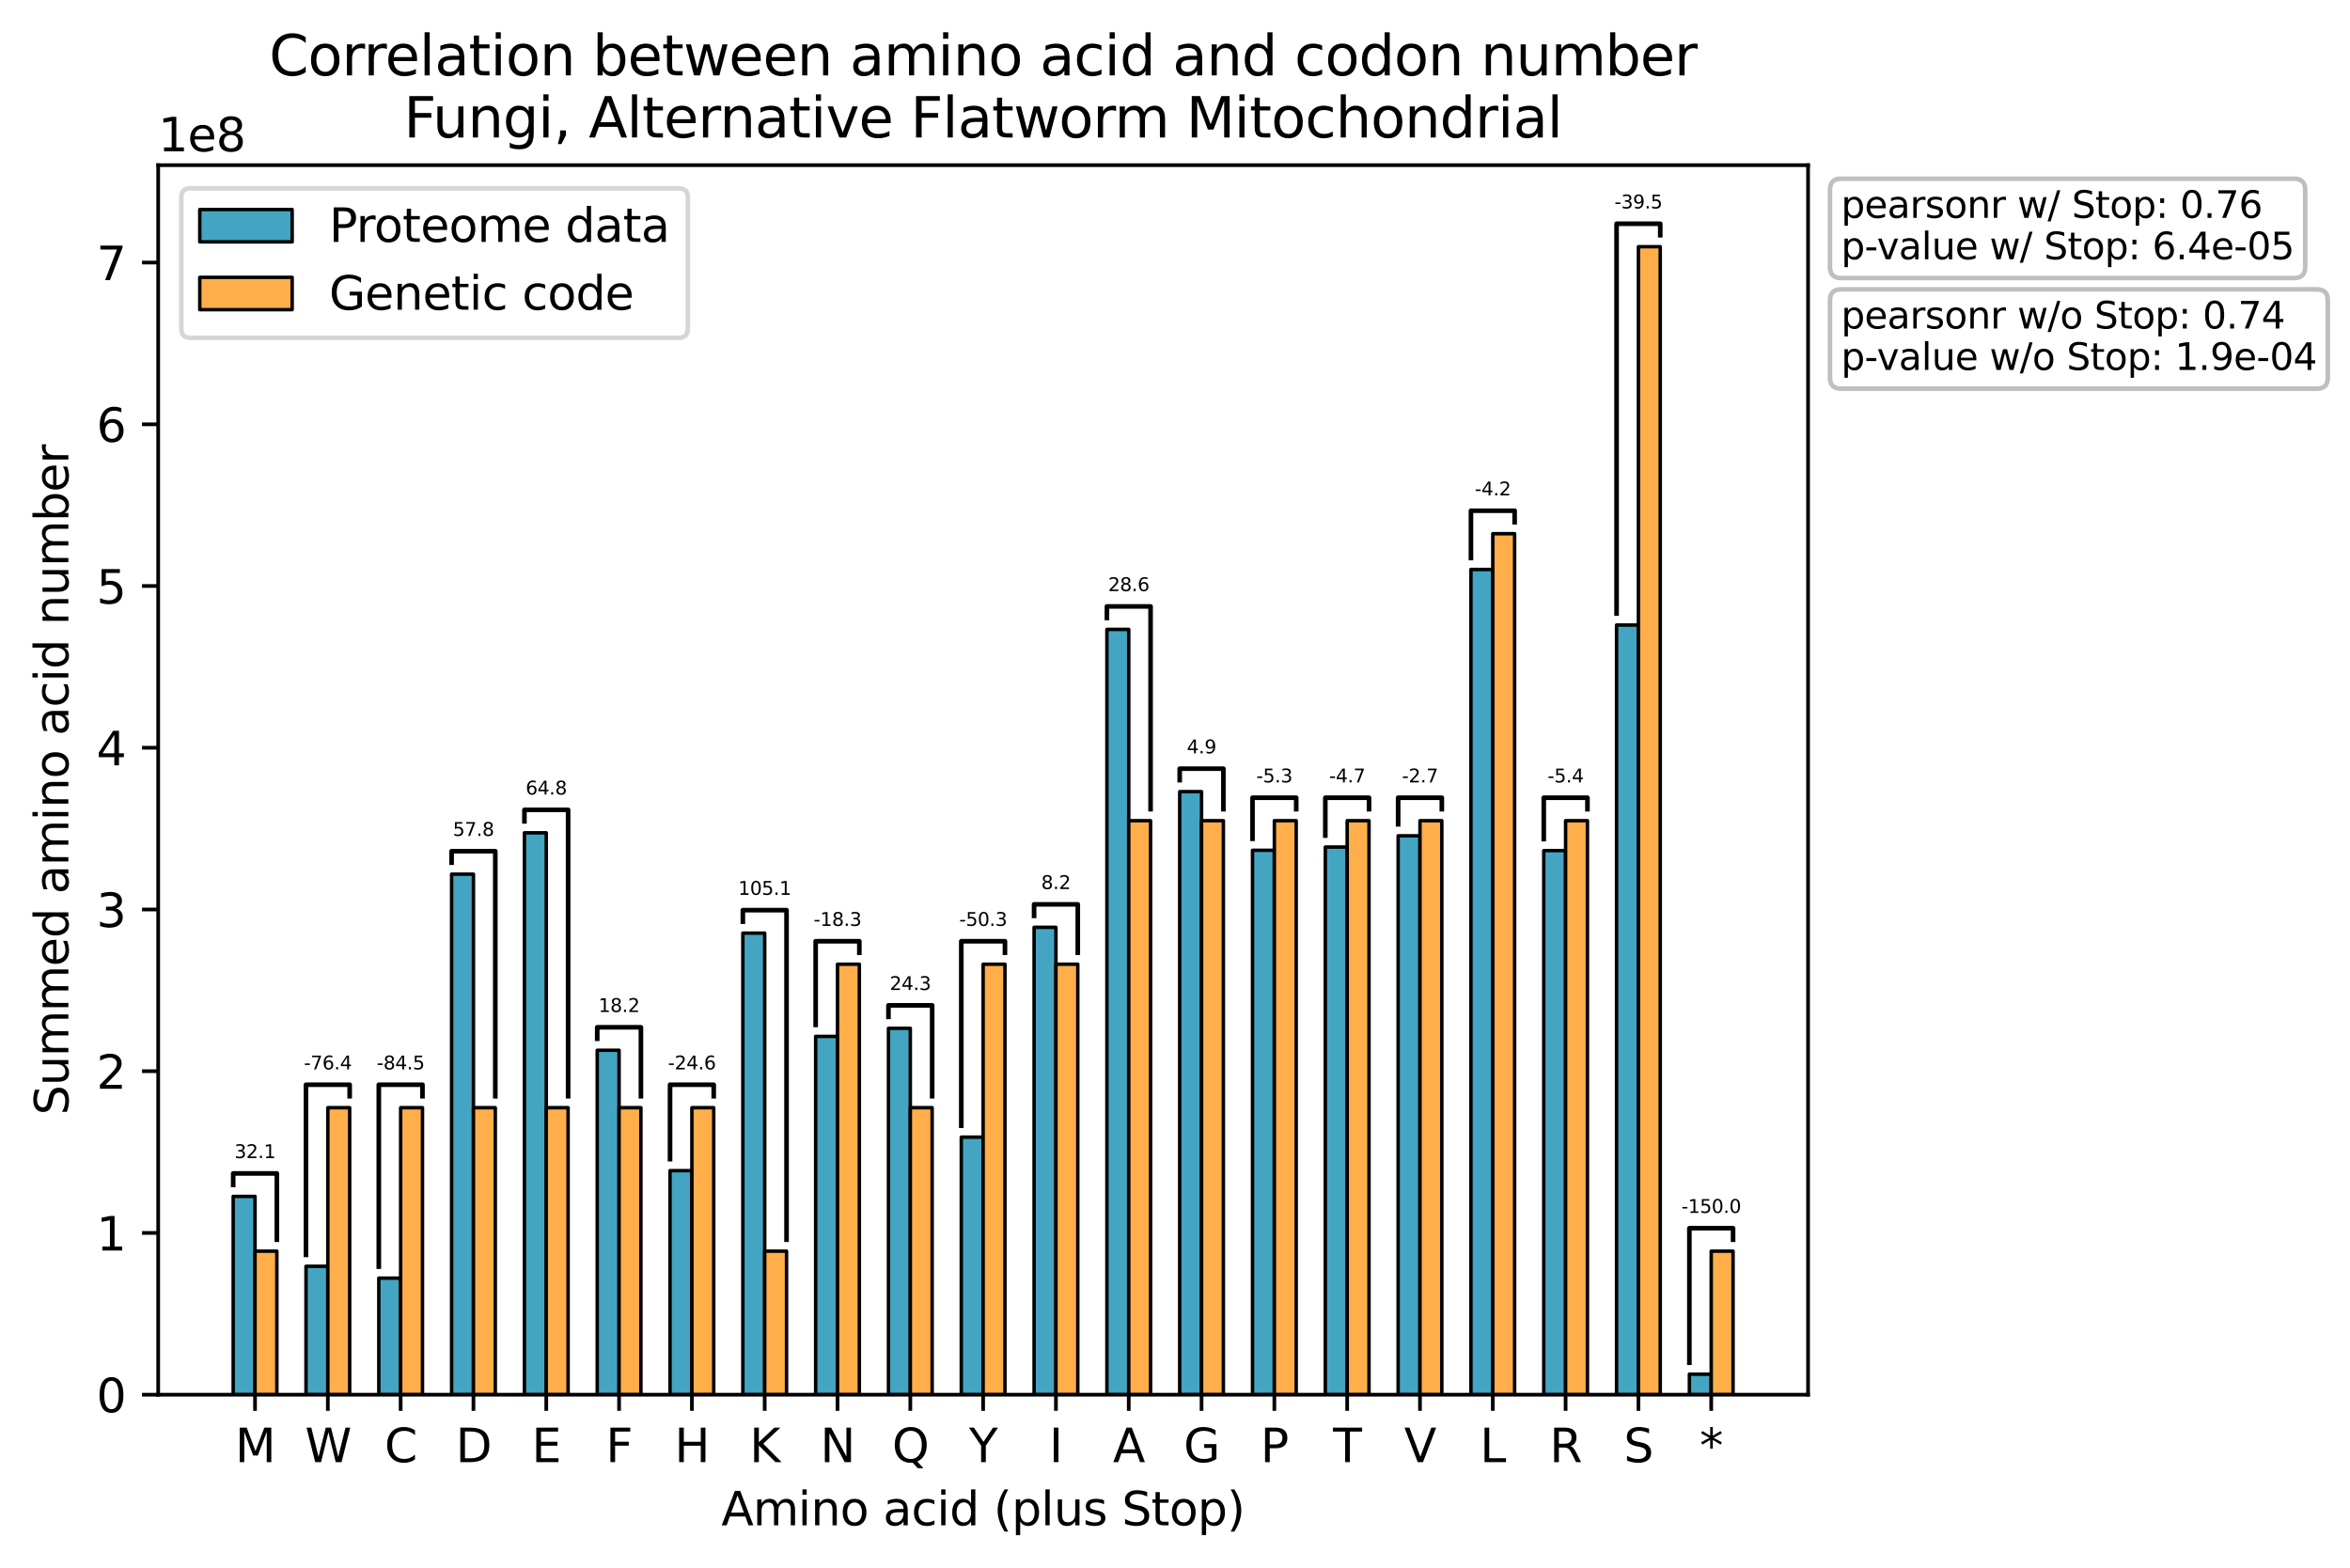 <?xml version="1.0" encoding="utf-8" standalone="no"?>
<!DOCTYPE svg PUBLIC "-//W3C//DTD SVG 1.1//EN"
  "http://www.w3.org/Graphics/SVG/1.1/DTD/svg11.dtd">
<svg xmlns:xlink="http://www.w3.org/1999/xlink" width="508.666pt" height="339.424pt" viewBox="0 0 508.666 339.424" xmlns="http://www.w3.org/2000/svg" version="1.1">
 <defs>
  <style type="text/css">*{stroke-linejoin: round; stroke-linecap: butt}</style>
 </defs>
 <g id="figure_1">
  <g id="patch_1">
   <path d="M 0 339.424 
L 508.666 339.424 
L 508.666 0 
L 0 0 
z
" style="fill: #ffffff"/>
  </g>
  <g id="axes_1">
   <g id="patch_2">
    <path d="M 34.241 301.868 
L 391.361 301.868 
L 391.361 35.755 
L 34.241 35.755 
z
" style="fill: #ffffff"/>
   </g>
   <g id="patch_3">
    <path d="M 50.473 301.868 
L 55.201 301.868 
L 55.201 258.95 
L 50.473 258.95 
z
" clip-path="url(#p13334d914e)" style="fill: #44a5c2; stroke: #000000; stroke-width: 0.75; stroke-linejoin: miter"/>
   </g>
   <g id="patch_4">
    <path d="M 66.233 301.868 
L 70.961 301.868 
L 70.961 274.083 
L 66.233 274.083 
z
" clip-path="url(#p13334d914e)" style="fill: #44a5c2; stroke: #000000; stroke-width: 0.75; stroke-linejoin: miter"/>
   </g>
   <g id="patch_5">
    <path d="M 81.993 301.868 
L 86.721 301.868 
L 86.721 276.64 
L 81.993 276.64 
z
" clip-path="url(#p13334d914e)" style="fill: #44a5c2; stroke: #000000; stroke-width: 0.75; stroke-linejoin: miter"/>
   </g>
   <g id="patch_6">
    <path d="M 97.753 301.868 
L 102.481 301.868 
L 102.481 189.207 
L 97.753 189.207 
z
" clip-path="url(#p13334d914e)" style="fill: #44a5c2; stroke: #000000; stroke-width: 0.75; stroke-linejoin: miter"/>
   </g>
   <g id="patch_7">
    <path d="M 113.513 301.868 
L 118.241 301.868 
L 118.241 180.256 
L 113.513 180.256 
z
" clip-path="url(#p13334d914e)" style="fill: #44a5c2; stroke: #000000; stroke-width: 0.75; stroke-linejoin: miter"/>
   </g>
   <g id="patch_8">
    <path d="M 129.273 301.868 
L 134.001 301.868 
L 134.001 227.32 
L 129.273 227.32 
z
" clip-path="url(#p13334d914e)" style="fill: #44a5c2; stroke: #000000; stroke-width: 0.75; stroke-linejoin: miter"/>
   </g>
   <g id="patch_9">
    <path d="M 145.033 301.868 
L 149.761 301.868 
L 149.761 253.375 
L 145.033 253.375 
z
" clip-path="url(#p13334d914e)" style="fill: #44a5c2; stroke: #000000; stroke-width: 0.75; stroke-linejoin: miter"/>
   </g>
   <g id="patch_10">
    <path d="M 160.793 301.868 
L 165.521 301.868 
L 165.521 201.966 
L 160.793 201.966 
z
" clip-path="url(#p13334d914e)" style="fill: #44a5c2; stroke: #000000; stroke-width: 0.75; stroke-linejoin: miter"/>
   </g>
   <g id="patch_11">
    <path d="M 176.553 301.868 
L 181.281 301.868 
L 181.281 224.32 
L 176.553 224.32 
z
" clip-path="url(#p13334d914e)" style="fill: #44a5c2; stroke: #000000; stroke-width: 0.75; stroke-linejoin: miter"/>
   </g>
   <g id="patch_12">
    <path d="M 192.313 301.868 
L 197.041 301.868 
L 197.041 222.569 
L 192.313 222.569 
z
" clip-path="url(#p13334d914e)" style="fill: #44a5c2; stroke: #000000; stroke-width: 0.75; stroke-linejoin: miter"/>
   </g>
   <g id="patch_13">
    <path d="M 208.073 301.868 
L 212.801 301.868 
L 212.801 246.128 
L 208.073 246.128 
z
" clip-path="url(#p13334d914e)" style="fill: #44a5c2; stroke: #000000; stroke-width: 0.75; stroke-linejoin: miter"/>
   </g>
   <g id="patch_14">
    <path d="M 223.833 301.868 
L 228.561 301.868 
L 228.561 200.711 
L 223.833 200.711 
z
" clip-path="url(#p13334d914e)" style="fill: #44a5c2; stroke: #000000; stroke-width: 0.75; stroke-linejoin: miter"/>
   </g>
   <g id="patch_15">
    <path d="M 239.593 301.868 
L 244.32 301.868 
L 244.32 136.227 
L 239.593 136.227 
z
" clip-path="url(#p13334d914e)" style="fill: #44a5c2; stroke: #000000; stroke-width: 0.75; stroke-linejoin: miter"/>
   </g>
   <g id="patch_16">
    <path d="M 255.352 301.868 
L 260.08 301.868 
L 260.08 171.346 
L 255.352 171.346 
z
" clip-path="url(#p13334d914e)" style="fill: #44a5c2; stroke: #000000; stroke-width: 0.75; stroke-linejoin: miter"/>
   </g>
   <g id="patch_17">
    <path d="M 271.112 301.868 
L 275.84 301.868 
L 275.84 184.032 
L 271.112 184.032 
z
" clip-path="url(#p13334d914e)" style="fill: #44a5c2; stroke: #000000; stroke-width: 0.75; stroke-linejoin: miter"/>
   </g>
   <g id="patch_18">
    <path d="M 286.872 301.868 
L 291.6 301.868 
L 291.6 183.336 
L 286.872 183.336 
z
" clip-path="url(#p13334d914e)" style="fill: #44a5c2; stroke: #000000; stroke-width: 0.75; stroke-linejoin: miter"/>
   </g>
   <g id="patch_19">
    <path d="M 302.632 301.868 
L 307.36 301.868 
L 307.36 180.905 
L 302.632 180.905 
z
" clip-path="url(#p13334d914e)" style="fill: #44a5c2; stroke: #000000; stroke-width: 0.75; stroke-linejoin: miter"/>
   </g>
   <g id="patch_20">
    <path d="M 318.392 301.868 
L 323.12 301.868 
L 323.12 123.259 
L 318.392 123.259 
z
" clip-path="url(#p13334d914e)" style="fill: #44a5c2; stroke: #000000; stroke-width: 0.75; stroke-linejoin: miter"/>
   </g>
   <g id="patch_21">
    <path d="M 334.152 301.868 
L 338.88 301.868 
L 338.88 184.107 
L 334.152 184.107 
z
" clip-path="url(#p13334d914e)" style="fill: #44a5c2; stroke: #000000; stroke-width: 0.75; stroke-linejoin: miter"/>
   </g>
   <g id="patch_22">
    <path d="M 349.912 301.868 
L 354.64 301.868 
L 354.64 135.286 
L 349.912 135.286 
z
" clip-path="url(#p13334d914e)" style="fill: #44a5c2; stroke: #000000; stroke-width: 0.75; stroke-linejoin: miter"/>
   </g>
   <g id="patch_23">
    <path d="M 365.672 301.868 
L 370.4 301.868 
L 370.4 297.43 
L 365.672 297.43 
z
" clip-path="url(#p13334d914e)" style="fill: #44a5c2; stroke: #000000; stroke-width: 0.75; stroke-linejoin: miter"/>
   </g>
   <g id="patch_24">
    <path d="M 55.201 301.868 
L 59.929 301.868 
L 59.929 270.809 
L 55.201 270.809 
z
" clip-path="url(#p13334d914e)" style="fill: #ffae49; stroke: #000000; stroke-width: 0.75; stroke-linejoin: miter"/>
   </g>
   <g id="patch_25">
    <path d="M 70.961 301.868 
L 75.689 301.868 
L 75.689 239.75 
L 70.961 239.75 
z
" clip-path="url(#p13334d914e)" style="fill: #ffae49; stroke: #000000; stroke-width: 0.75; stroke-linejoin: miter"/>
   </g>
   <g id="patch_26">
    <path d="M 86.721 301.868 
L 91.449 301.868 
L 91.449 239.75 
L 86.721 239.75 
z
" clip-path="url(#p13334d914e)" style="fill: #ffae49; stroke: #000000; stroke-width: 0.75; stroke-linejoin: miter"/>
   </g>
   <g id="patch_27">
    <path d="M 102.481 301.868 
L 107.209 301.868 
L 107.209 239.75 
L 102.481 239.75 
z
" clip-path="url(#p13334d914e)" style="fill: #ffae49; stroke: #000000; stroke-width: 0.75; stroke-linejoin: miter"/>
   </g>
   <g id="patch_28">
    <path d="M 118.241 301.868 
L 122.969 301.868 
L 122.969 239.75 
L 118.241 239.75 
z
" clip-path="url(#p13334d914e)" style="fill: #ffae49; stroke: #000000; stroke-width: 0.75; stroke-linejoin: miter"/>
   </g>
   <g id="patch_29">
    <path d="M 134.001 301.868 
L 138.729 301.868 
L 138.729 239.75 
L 134.001 239.75 
z
" clip-path="url(#p13334d914e)" style="fill: #ffae49; stroke: #000000; stroke-width: 0.75; stroke-linejoin: miter"/>
   </g>
   <g id="patch_30">
    <path d="M 149.761 301.868 
L 154.489 301.868 
L 154.489 239.75 
L 149.761 239.75 
z
" clip-path="url(#p13334d914e)" style="fill: #ffae49; stroke: #000000; stroke-width: 0.75; stroke-linejoin: miter"/>
   </g>
   <g id="patch_31">
    <path d="M 165.521 301.868 
L 170.249 301.868 
L 170.249 270.809 
L 165.521 270.809 
z
" clip-path="url(#p13334d914e)" style="fill: #ffae49; stroke: #000000; stroke-width: 0.75; stroke-linejoin: miter"/>
   </g>
   <g id="patch_32">
    <path d="M 181.281 301.868 
L 186.009 301.868 
L 186.009 208.691 
L 181.281 208.691 
z
" clip-path="url(#p13334d914e)" style="fill: #ffae49; stroke: #000000; stroke-width: 0.75; stroke-linejoin: miter"/>
   </g>
   <g id="patch_33">
    <path d="M 197.041 301.868 
L 201.769 301.868 
L 201.769 239.75 
L 197.041 239.75 
z
" clip-path="url(#p13334d914e)" style="fill: #ffae49; stroke: #000000; stroke-width: 0.75; stroke-linejoin: miter"/>
   </g>
   <g id="patch_34">
    <path d="M 212.801 301.868 
L 217.529 301.868 
L 217.529 208.691 
L 212.801 208.691 
z
" clip-path="url(#p13334d914e)" style="fill: #ffae49; stroke: #000000; stroke-width: 0.75; stroke-linejoin: miter"/>
   </g>
   <g id="patch_35">
    <path d="M 228.561 301.868 
L 233.289 301.868 
L 233.289 208.691 
L 228.561 208.691 
z
" clip-path="url(#p13334d914e)" style="fill: #ffae49; stroke: #000000; stroke-width: 0.75; stroke-linejoin: miter"/>
   </g>
   <g id="patch_36">
    <path d="M 244.32 301.868 
L 249.048 301.868 
L 249.048 177.632 
L 244.32 177.632 
z
" clip-path="url(#p13334d914e)" style="fill: #ffae49; stroke: #000000; stroke-width: 0.75; stroke-linejoin: miter"/>
   </g>
   <g id="patch_37">
    <path d="M 260.08 301.868 
L 264.808 301.868 
L 264.808 177.632 
L 260.08 177.632 
z
" clip-path="url(#p13334d914e)" style="fill: #ffae49; stroke: #000000; stroke-width: 0.75; stroke-linejoin: miter"/>
   </g>
   <g id="patch_38">
    <path d="M 275.84 301.868 
L 280.568 301.868 
L 280.568 177.632 
L 275.84 177.632 
z
" clip-path="url(#p13334d914e)" style="fill: #ffae49; stroke: #000000; stroke-width: 0.75; stroke-linejoin: miter"/>
   </g>
   <g id="patch_39">
    <path d="M 291.6 301.868 
L 296.328 301.868 
L 296.328 177.632 
L 291.6 177.632 
z
" clip-path="url(#p13334d914e)" style="fill: #ffae49; stroke: #000000; stroke-width: 0.75; stroke-linejoin: miter"/>
   </g>
   <g id="patch_40">
    <path d="M 307.36 301.868 
L 312.088 301.868 
L 312.088 177.632 
L 307.36 177.632 
z
" clip-path="url(#p13334d914e)" style="fill: #ffae49; stroke: #000000; stroke-width: 0.75; stroke-linejoin: miter"/>
   </g>
   <g id="patch_41">
    <path d="M 323.12 301.868 
L 327.848 301.868 
L 327.848 115.515 
L 323.12 115.515 
z
" clip-path="url(#p13334d914e)" style="fill: #ffae49; stroke: #000000; stroke-width: 0.75; stroke-linejoin: miter"/>
   </g>
   <g id="patch_42">
    <path d="M 338.88 301.868 
L 343.608 301.868 
L 343.608 177.632 
L 338.88 177.632 
z
" clip-path="url(#p13334d914e)" style="fill: #ffae49; stroke: #000000; stroke-width: 0.75; stroke-linejoin: miter"/>
   </g>
   <g id="patch_43">
    <path d="M 354.64 301.868 
L 359.368 301.868 
L 359.368 53.397 
L 354.64 53.397 
z
" clip-path="url(#p13334d914e)" style="fill: #ffae49; stroke: #000000; stroke-width: 0.75; stroke-linejoin: miter"/>
   </g>
   <g id="patch_44">
    <path d="M 370.4 301.868 
L 375.128 301.868 
L 375.128 270.809 
L 370.4 270.809 
z
" clip-path="url(#p13334d914e)" style="fill: #ffae49; stroke: #000000; stroke-width: 0.75; stroke-linejoin: miter"/>
   </g>
   <g id="matplotlib.axis_1">
    <g id="xtick_1">
     <g id="line2d_1">
      <defs>
       <path id="m09ffafbdd6" d="M 0 0 
L 0 3.5 
" style="stroke: #000000; stroke-width: 0.8"/>
      </defs>
      <g>
       <use xlink:href="#m09ffafbdd6" x="55.201" y="301.868" style="stroke: #000000; stroke-width: 0.8"/>
      </g>
     </g>
     <g id="text_1">
      <!-- M -->
      <g transform="translate(50.887 316.466) scale(0.1 -0.1)">
       <defs>
        <path id="DejaVuSans-4d" d="M 628 4666 
L 1569 4666 
L 2759 1491 
L 3956 4666 
L 4897 4666 
L 4897 0 
L 4281 0 
L 4281 4097 
L 3078 897 
L 2444 897 
L 1241 4097 
L 1241 0 
L 628 0 
L 628 4666 
z
" transform="scale(0.016)"/>
       </defs>
       <use xlink:href="#DejaVuSans-4d"/>
      </g>
     </g>
    </g>
    <g id="xtick_2">
     <g id="line2d_2">
      <g>
       <use xlink:href="#m09ffafbdd6" x="70.961" y="301.868" style="stroke: #000000; stroke-width: 0.8"/>
      </g>
     </g>
     <g id="text_2">
      <!-- W -->
      <g transform="translate(66.018 316.466) scale(0.1 -0.1)">
       <defs>
        <path id="DejaVuSans-57" d="M 213 4666 
L 850 4666 
L 1831 722 
L 2809 4666 
L 3519 4666 
L 4500 722 
L 5478 4666 
L 6119 4666 
L 4947 0 
L 4153 0 
L 3169 4050 
L 2175 0 
L 1381 0 
L 213 4666 
z
" transform="scale(0.016)"/>
       </defs>
       <use xlink:href="#DejaVuSans-57"/>
      </g>
     </g>
    </g>
    <g id="xtick_3">
     <g id="line2d_3">
      <g>
       <use xlink:href="#m09ffafbdd6" x="86.721" y="301.868" style="stroke: #000000; stroke-width: 0.8"/>
      </g>
     </g>
     <g id="text_3">
      <!-- C -->
      <g transform="translate(83.23 316.466) scale(0.1 -0.1)">
       <defs>
        <path id="DejaVuSans-43" d="M 4122 4306 
L 4122 3641 
Q 3803 3938 3442 4084 
Q 3081 4231 2675 4231 
Q 1875 4231 1450 3742 
Q 1025 3253 1025 2328 
Q 1025 1406 1450 917 
Q 1875 428 2675 428 
Q 3081 428 3442 575 
Q 3803 722 4122 1019 
L 4122 359 
Q 3791 134 3420 21 
Q 3050 -91 2638 -91 
Q 1578 -91 968 557 
Q 359 1206 359 2328 
Q 359 3453 968 4101 
Q 1578 4750 2638 4750 
Q 3056 4750 3426 4639 
Q 3797 4528 4122 4306 
z
" transform="scale(0.016)"/>
       </defs>
       <use xlink:href="#DejaVuSans-43"/>
      </g>
     </g>
    </g>
    <g id="xtick_4">
     <g id="line2d_4">
      <g>
       <use xlink:href="#m09ffafbdd6" x="102.481" y="301.868" style="stroke: #000000; stroke-width: 0.8"/>
      </g>
     </g>
     <g id="text_4">
      <!-- D -->
      <g transform="translate(98.631 316.466) scale(0.1 -0.1)">
       <defs>
        <path id="DejaVuSans-44" d="M 1259 4147 
L 1259 519 
L 2022 519 
Q 2988 519 3436 956 
Q 3884 1394 3884 2338 
Q 3884 3275 3436 3711 
Q 2988 4147 2022 4147 
L 1259 4147 
z
M 628 4666 
L 1925 4666 
Q 3281 4666 3915 4102 
Q 4550 3538 4550 2338 
Q 4550 1131 3912 565 
Q 3275 0 1925 0 
L 628 0 
L 628 4666 
z
" transform="scale(0.016)"/>
       </defs>
       <use xlink:href="#DejaVuSans-44"/>
      </g>
     </g>
    </g>
    <g id="xtick_5">
     <g id="line2d_5">
      <g>
       <use xlink:href="#m09ffafbdd6" x="118.241" y="301.868" style="stroke: #000000; stroke-width: 0.8"/>
      </g>
     </g>
     <g id="text_5">
      <!-- E -->
      <g transform="translate(115.082 316.466) scale(0.1 -0.1)">
       <defs>
        <path id="DejaVuSans-45" d="M 628 4666 
L 3578 4666 
L 3578 4134 
L 1259 4134 
L 1259 2753 
L 3481 2753 
L 3481 2222 
L 1259 2222 
L 1259 531 
L 3634 531 
L 3634 0 
L 628 0 
L 628 4666 
z
" transform="scale(0.016)"/>
       </defs>
       <use xlink:href="#DejaVuSans-45"/>
      </g>
     </g>
    </g>
    <g id="xtick_6">
     <g id="line2d_6">
      <g>
       <use xlink:href="#m09ffafbdd6" x="134.001" y="301.868" style="stroke: #000000; stroke-width: 0.8"/>
      </g>
     </g>
     <g id="text_6">
      <!-- F -->
      <g transform="translate(131.125 316.466) scale(0.1 -0.1)">
       <defs>
        <path id="DejaVuSans-46" d="M 628 4666 
L 3309 4666 
L 3309 4134 
L 1259 4134 
L 1259 2759 
L 3109 2759 
L 3109 2228 
L 1259 2228 
L 1259 0 
L 628 0 
L 628 4666 
z
" transform="scale(0.016)"/>
       </defs>
       <use xlink:href="#DejaVuSans-46"/>
      </g>
     </g>
    </g>
    <g id="xtick_7">
     <g id="line2d_7">
      <g>
       <use xlink:href="#m09ffafbdd6" x="149.761" y="301.868" style="stroke: #000000; stroke-width: 0.8"/>
      </g>
     </g>
     <g id="text_7">
      <!-- H -->
      <g transform="translate(146.001 316.466) scale(0.1 -0.1)">
       <defs>
        <path id="DejaVuSans-48" d="M 628 4666 
L 1259 4666 
L 1259 2753 
L 3553 2753 
L 3553 4666 
L 4184 4666 
L 4184 0 
L 3553 0 
L 3553 2222 
L 1259 2222 
L 1259 0 
L 628 0 
L 628 4666 
z
" transform="scale(0.016)"/>
       </defs>
       <use xlink:href="#DejaVuSans-48"/>
      </g>
     </g>
    </g>
    <g id="xtick_8">
     <g id="line2d_8">
      <g>
       <use xlink:href="#m09ffafbdd6" x="165.521" y="301.868" style="stroke: #000000; stroke-width: 0.8"/>
      </g>
     </g>
     <g id="text_8">
      <!-- K -->
      <g transform="translate(162.242 316.466) scale(0.1 -0.1)">
       <defs>
        <path id="DejaVuSans-4b" d="M 628 4666 
L 1259 4666 
L 1259 2694 
L 3353 4666 
L 4166 4666 
L 1850 2491 
L 4331 0 
L 3500 0 
L 1259 2247 
L 1259 0 
L 628 0 
L 628 4666 
z
" transform="scale(0.016)"/>
       </defs>
       <use xlink:href="#DejaVuSans-4b"/>
      </g>
     </g>
    </g>
    <g id="xtick_9">
     <g id="line2d_9">
      <g>
       <use xlink:href="#m09ffafbdd6" x="181.281" y="301.868" style="stroke: #000000; stroke-width: 0.8"/>
      </g>
     </g>
     <g id="text_9">
      <!-- N -->
      <g transform="translate(177.54 316.466) scale(0.1 -0.1)">
       <defs>
        <path id="DejaVuSans-4e" d="M 628 4666 
L 1478 4666 
L 3547 763 
L 3547 4666 
L 4159 4666 
L 4159 0 
L 3309 0 
L 1241 3903 
L 1241 0 
L 628 0 
L 628 4666 
z
" transform="scale(0.016)"/>
       </defs>
       <use xlink:href="#DejaVuSans-4e"/>
      </g>
     </g>
    </g>
    <g id="xtick_10">
     <g id="line2d_10">
      <g>
       <use xlink:href="#m09ffafbdd6" x="197.041" y="301.868" style="stroke: #000000; stroke-width: 0.8"/>
      </g>
     </g>
     <g id="text_10">
      <!-- Q -->
      <g transform="translate(193.105 316.466) scale(0.1 -0.1)">
       <defs>
        <path id="DejaVuSans-51" d="M 2522 4238 
Q 1834 4238 1429 3725 
Q 1025 3213 1025 2328 
Q 1025 1447 1429 934 
Q 1834 422 2522 422 
Q 3209 422 3611 934 
Q 4013 1447 4013 2328 
Q 4013 3213 3611 3725 
Q 3209 4238 2522 4238 
z
M 3406 84 
L 4238 -825 
L 3475 -825 
L 2784 -78 
Q 2681 -84 2626 -87 
Q 2572 -91 2522 -91 
Q 1538 -91 948 567 
Q 359 1225 359 2328 
Q 359 3434 948 4092 
Q 1538 4750 2522 4750 
Q 3503 4750 4090 4092 
Q 4678 3434 4678 2328 
Q 4678 1516 4351 937 
Q 4025 359 3406 84 
z
" transform="scale(0.016)"/>
       </defs>
       <use xlink:href="#DejaVuSans-51"/>
      </g>
     </g>
    </g>
    <g id="xtick_11">
     <g id="line2d_11">
      <g>
       <use xlink:href="#m09ffafbdd6" x="212.801" y="301.868" style="stroke: #000000; stroke-width: 0.8"/>
      </g>
     </g>
     <g id="text_11">
      <!-- Y -->
      <g transform="translate(209.747 316.466) scale(0.1 -0.1)">
       <defs>
        <path id="DejaVuSans-59" d="M -13 4666 
L 666 4666 
L 1959 2747 
L 3244 4666 
L 3922 4666 
L 2272 2222 
L 2272 0 
L 1638 0 
L 1638 2222 
L -13 4666 
z
" transform="scale(0.016)"/>
       </defs>
       <use xlink:href="#DejaVuSans-59"/>
      </g>
     </g>
    </g>
    <g id="xtick_12">
     <g id="line2d_12">
      <g>
       <use xlink:href="#m09ffafbdd6" x="228.561" y="301.868" style="stroke: #000000; stroke-width: 0.8"/>
      </g>
     </g>
     <g id="text_12">
      <!-- I -->
      <g transform="translate(227.086 316.466) scale(0.1 -0.1)">
       <defs>
        <path id="DejaVuSans-49" d="M 628 4666 
L 1259 4666 
L 1259 0 
L 628 0 
L 628 4666 
z
" transform="scale(0.016)"/>
       </defs>
       <use xlink:href="#DejaVuSans-49"/>
      </g>
     </g>
    </g>
    <g id="xtick_13">
     <g id="line2d_13">
      <g>
       <use xlink:href="#m09ffafbdd6" x="244.32" y="301.868" style="stroke: #000000; stroke-width: 0.8"/>
      </g>
     </g>
     <g id="text_13">
      <!-- A -->
      <g transform="translate(240.9 316.466) scale(0.1 -0.1)">
       <defs>
        <path id="DejaVuSans-41" d="M 2188 4044 
L 1331 1722 
L 3047 1722 
L 2188 4044 
z
M 1831 4666 
L 2547 4666 
L 4325 0 
L 3669 0 
L 3244 1197 
L 1141 1197 
L 716 0 
L 50 0 
L 1831 4666 
z
" transform="scale(0.016)"/>
       </defs>
       <use xlink:href="#DejaVuSans-41"/>
      </g>
     </g>
    </g>
    <g id="xtick_14">
     <g id="line2d_14">
      <g>
       <use xlink:href="#m09ffafbdd6" x="260.08" y="301.868" style="stroke: #000000; stroke-width: 0.8"/>
      </g>
     </g>
     <g id="text_14">
      <!-- G -->
      <g transform="translate(256.206 316.466) scale(0.1 -0.1)">
       <defs>
        <path id="DejaVuSans-47" d="M 3809 666 
L 3809 1919 
L 2778 1919 
L 2778 2438 
L 4434 2438 
L 4434 434 
Q 4069 175 3628 42 
Q 3188 -91 2688 -91 
Q 1594 -91 976 548 
Q 359 1188 359 2328 
Q 359 3472 976 4111 
Q 1594 4750 2688 4750 
Q 3144 4750 3555 4637 
Q 3966 4525 4313 4306 
L 4313 3634 
Q 3963 3931 3569 4081 
Q 3175 4231 2741 4231 
Q 1884 4231 1454 3753 
Q 1025 3275 1025 2328 
Q 1025 1384 1454 906 
Q 1884 428 2741 428 
Q 3075 428 3337 486 
Q 3600 544 3809 666 
z
" transform="scale(0.016)"/>
       </defs>
       <use xlink:href="#DejaVuSans-47"/>
      </g>
     </g>
    </g>
    <g id="xtick_15">
     <g id="line2d_15">
      <g>
       <use xlink:href="#m09ffafbdd6" x="275.84" y="301.868" style="stroke: #000000; stroke-width: 0.8"/>
      </g>
     </g>
     <g id="text_15">
      <!-- P -->
      <g transform="translate(272.825 316.466) scale(0.1 -0.1)">
       <defs>
        <path id="DejaVuSans-50" d="M 1259 4147 
L 1259 2394 
L 2053 2394 
Q 2494 2394 2734 2622 
Q 2975 2850 2975 3272 
Q 2975 3691 2734 3919 
Q 2494 4147 2053 4147 
L 1259 4147 
z
M 628 4666 
L 2053 4666 
Q 2838 4666 3239 4311 
Q 3641 3956 3641 3272 
Q 3641 2581 3239 2228 
Q 2838 1875 2053 1875 
L 1259 1875 
L 1259 0 
L 628 0 
L 628 4666 
z
" transform="scale(0.016)"/>
       </defs>
       <use xlink:href="#DejaVuSans-50"/>
      </g>
     </g>
    </g>
    <g id="xtick_16">
     <g id="line2d_16">
      <g>
       <use xlink:href="#m09ffafbdd6" x="291.6" y="301.868" style="stroke: #000000; stroke-width: 0.8"/>
      </g>
     </g>
     <g id="text_16">
      <!-- T -->
      <g transform="translate(288.546 316.466) scale(0.1 -0.1)">
       <defs>
        <path id="DejaVuSans-54" d="M -19 4666 
L 3928 4666 
L 3928 4134 
L 2272 4134 
L 2272 0 
L 1638 0 
L 1638 4134 
L -19 4134 
L -19 4666 
z
" transform="scale(0.016)"/>
       </defs>
       <use xlink:href="#DejaVuSans-54"/>
      </g>
     </g>
    </g>
    <g id="xtick_17">
     <g id="line2d_17">
      <g>
       <use xlink:href="#m09ffafbdd6" x="307.36" y="301.868" style="stroke: #000000; stroke-width: 0.8"/>
      </g>
     </g>
     <g id="text_17">
      <!-- V -->
      <g transform="translate(303.94 316.466) scale(0.1 -0.1)">
       <defs>
        <path id="DejaVuSans-56" d="M 1831 0 
L 50 4666 
L 709 4666 
L 2188 738 
L 3669 4666 
L 4325 4666 
L 2547 0 
L 1831 0 
z
" transform="scale(0.016)"/>
       </defs>
       <use xlink:href="#DejaVuSans-56"/>
      </g>
     </g>
    </g>
    <g id="xtick_18">
     <g id="line2d_18">
      <g>
       <use xlink:href="#m09ffafbdd6" x="323.12" y="301.868" style="stroke: #000000; stroke-width: 0.8"/>
      </g>
     </g>
     <g id="text_18">
      <!-- L -->
      <g transform="translate(320.334 316.466) scale(0.1 -0.1)">
       <defs>
        <path id="DejaVuSans-4c" d="M 628 4666 
L 1259 4666 
L 1259 531 
L 3531 531 
L 3531 0 
L 628 0 
L 628 4666 
z
" transform="scale(0.016)"/>
       </defs>
       <use xlink:href="#DejaVuSans-4c"/>
      </g>
     </g>
    </g>
    <g id="xtick_19">
     <g id="line2d_19">
      <g>
       <use xlink:href="#m09ffafbdd6" x="338.88" y="301.868" style="stroke: #000000; stroke-width: 0.8"/>
      </g>
     </g>
     <g id="text_19">
      <!-- R -->
      <g transform="translate(335.406 316.466) scale(0.1 -0.1)">
       <defs>
        <path id="DejaVuSans-52" d="M 2841 2188 
Q 3044 2119 3236 1894 
Q 3428 1669 3622 1275 
L 4263 0 
L 3584 0 
L 2988 1197 
Q 2756 1666 2539 1819 
Q 2322 1972 1947 1972 
L 1259 1972 
L 1259 0 
L 628 0 
L 628 4666 
L 2053 4666 
Q 2853 4666 3247 4331 
Q 3641 3997 3641 3322 
Q 3641 2881 3436 2590 
Q 3231 2300 2841 2188 
z
M 1259 4147 
L 1259 2491 
L 2053 2491 
Q 2509 2491 2742 2702 
Q 2975 2913 2975 3322 
Q 2975 3731 2742 3939 
Q 2509 4147 2053 4147 
L 1259 4147 
z
" transform="scale(0.016)"/>
       </defs>
       <use xlink:href="#DejaVuSans-52"/>
      </g>
     </g>
    </g>
    <g id="xtick_20">
     <g id="line2d_20">
      <g>
       <use xlink:href="#m09ffafbdd6" x="354.64" y="301.868" style="stroke: #000000; stroke-width: 0.8"/>
      </g>
     </g>
     <g id="text_20">
      <!-- S -->
      <g transform="translate(351.466 316.466) scale(0.1 -0.1)">
       <defs>
        <path id="DejaVuSans-53" d="M 3425 4513 
L 3425 3897 
Q 3066 4069 2747 4153 
Q 2428 4238 2131 4238 
Q 1616 4238 1336 4038 
Q 1056 3838 1056 3469 
Q 1056 3159 1242 3001 
Q 1428 2844 1947 2747 
L 2328 2669 
Q 3034 2534 3370 2195 
Q 3706 1856 3706 1288 
Q 3706 609 3251 259 
Q 2797 -91 1919 -91 
Q 1588 -91 1214 -16 
Q 841 59 441 206 
L 441 856 
Q 825 641 1194 531 
Q 1563 422 1919 422 
Q 2459 422 2753 634 
Q 3047 847 3047 1241 
Q 3047 1584 2836 1778 
Q 2625 1972 2144 2069 
L 1759 2144 
Q 1053 2284 737 2584 
Q 422 2884 422 3419 
Q 422 4038 858 4394 
Q 1294 4750 2059 4750 
Q 2388 4750 2728 4690 
Q 3069 4631 3425 4513 
z
" transform="scale(0.016)"/>
       </defs>
       <use xlink:href="#DejaVuSans-53"/>
      </g>
     </g>
    </g>
    <g id="xtick_21">
     <g id="line2d_21">
      <g>
       <use xlink:href="#m09ffafbdd6" x="370.4" y="301.868" style="stroke: #000000; stroke-width: 0.8"/>
      </g>
     </g>
     <g id="text_21">
      <!-- * -->
      <g transform="translate(367.9 316.466) scale(0.1 -0.1)">
       <defs>
        <path id="DejaVuSans-2a" d="M 3009 3897 
L 1888 3291 
L 3009 2681 
L 2828 2375 
L 1778 3009 
L 1778 1831 
L 1422 1831 
L 1422 3009 
L 372 2375 
L 191 2681 
L 1313 3291 
L 191 3897 
L 372 4206 
L 1422 3572 
L 1422 4750 
L 1778 4750 
L 1778 3572 
L 2828 4206 
L 3009 3897 
z
" transform="scale(0.016)"/>
       </defs>
       <use xlink:href="#DejaVuSans-2a"/>
      </g>
     </g>
    </g>
    <g id="text_22">
     <!-- Amino acid (plus Stop) -->
     <g transform="translate(156.143 330.144) scale(0.1 -0.1)">
      <defs>
       <path id="DejaVuSans-6d" d="M 3328 2828 
Q 3544 3216 3844 3400 
Q 4144 3584 4550 3584 
Q 5097 3584 5394 3201 
Q 5691 2819 5691 2113 
L 5691 0 
L 5113 0 
L 5113 2094 
Q 5113 2597 4934 2840 
Q 4756 3084 4391 3084 
Q 3944 3084 3684 2787 
Q 3425 2491 3425 1978 
L 3425 0 
L 2847 0 
L 2847 2094 
Q 2847 2600 2669 2842 
Q 2491 3084 2119 3084 
Q 1678 3084 1418 2786 
Q 1159 2488 1159 1978 
L 1159 0 
L 581 0 
L 581 3500 
L 1159 3500 
L 1159 2956 
Q 1356 3278 1631 3431 
Q 1906 3584 2284 3584 
Q 2666 3584 2933 3390 
Q 3200 3197 3328 2828 
z
" transform="scale(0.016)"/>
       <path id="DejaVuSans-69" d="M 603 3500 
L 1178 3500 
L 1178 0 
L 603 0 
L 603 3500 
z
M 603 4863 
L 1178 4863 
L 1178 4134 
L 603 4134 
L 603 4863 
z
" transform="scale(0.016)"/>
       <path id="DejaVuSans-6e" d="M 3513 2113 
L 3513 0 
L 2938 0 
L 2938 2094 
Q 2938 2591 2744 2837 
Q 2550 3084 2163 3084 
Q 1697 3084 1428 2787 
Q 1159 2491 1159 1978 
L 1159 0 
L 581 0 
L 581 3500 
L 1159 3500 
L 1159 2956 
Q 1366 3272 1645 3428 
Q 1925 3584 2291 3584 
Q 2894 3584 3203 3211 
Q 3513 2838 3513 2113 
z
" transform="scale(0.016)"/>
       <path id="DejaVuSans-6f" d="M 1959 3097 
Q 1497 3097 1228 2736 
Q 959 2375 959 1747 
Q 959 1119 1226 758 
Q 1494 397 1959 397 
Q 2419 397 2687 759 
Q 2956 1122 2956 1747 
Q 2956 2369 2687 2733 
Q 2419 3097 1959 3097 
z
M 1959 3584 
Q 2709 3584 3137 3096 
Q 3566 2609 3566 1747 
Q 3566 888 3137 398 
Q 2709 -91 1959 -91 
Q 1206 -91 779 398 
Q 353 888 353 1747 
Q 353 2609 779 3096 
Q 1206 3584 1959 3584 
z
" transform="scale(0.016)"/>
       <path id="DejaVuSans-20" transform="scale(0.016)"/>
       <path id="DejaVuSans-61" d="M 2194 1759 
Q 1497 1759 1228 1600 
Q 959 1441 959 1056 
Q 959 750 1161 570 
Q 1363 391 1709 391 
Q 2188 391 2477 730 
Q 2766 1069 2766 1631 
L 2766 1759 
L 2194 1759 
z
M 3341 1997 
L 3341 0 
L 2766 0 
L 2766 531 
Q 2569 213 2275 61 
Q 1981 -91 1556 -91 
Q 1019 -91 701 211 
Q 384 513 384 1019 
Q 384 1609 779 1909 
Q 1175 2209 1959 2209 
L 2766 2209 
L 2766 2266 
Q 2766 2663 2505 2880 
Q 2244 3097 1772 3097 
Q 1472 3097 1187 3025 
Q 903 2953 641 2809 
L 641 3341 
Q 956 3463 1253 3523 
Q 1550 3584 1831 3584 
Q 2591 3584 2966 3190 
Q 3341 2797 3341 1997 
z
" transform="scale(0.016)"/>
       <path id="DejaVuSans-63" d="M 3122 3366 
L 3122 2828 
Q 2878 2963 2633 3030 
Q 2388 3097 2138 3097 
Q 1578 3097 1268 2742 
Q 959 2388 959 1747 
Q 959 1106 1268 751 
Q 1578 397 2138 397 
Q 2388 397 2633 464 
Q 2878 531 3122 666 
L 3122 134 
Q 2881 22 2623 -34 
Q 2366 -91 2075 -91 
Q 1284 -91 818 406 
Q 353 903 353 1747 
Q 353 2603 823 3093 
Q 1294 3584 2113 3584 
Q 2378 3584 2631 3529 
Q 2884 3475 3122 3366 
z
" transform="scale(0.016)"/>
       <path id="DejaVuSans-64" d="M 2906 2969 
L 2906 4863 
L 3481 4863 
L 3481 0 
L 2906 0 
L 2906 525 
Q 2725 213 2448 61 
Q 2172 -91 1784 -91 
Q 1150 -91 751 415 
Q 353 922 353 1747 
Q 353 2572 751 3078 
Q 1150 3584 1784 3584 
Q 2172 3584 2448 3432 
Q 2725 3281 2906 2969 
z
M 947 1747 
Q 947 1113 1208 752 
Q 1469 391 1925 391 
Q 2381 391 2643 752 
Q 2906 1113 2906 1747 
Q 2906 2381 2643 2742 
Q 2381 3103 1925 3103 
Q 1469 3103 1208 2742 
Q 947 2381 947 1747 
z
" transform="scale(0.016)"/>
       <path id="DejaVuSans-28" d="M 1984 4856 
Q 1566 4138 1362 3434 
Q 1159 2731 1159 2009 
Q 1159 1288 1364 580 
Q 1569 -128 1984 -844 
L 1484 -844 
Q 1016 -109 783 600 
Q 550 1309 550 2009 
Q 550 2706 781 3412 
Q 1013 4119 1484 4856 
L 1984 4856 
z
" transform="scale(0.016)"/>
       <path id="DejaVuSans-70" d="M 1159 525 
L 1159 -1331 
L 581 -1331 
L 581 3500 
L 1159 3500 
L 1159 2969 
Q 1341 3281 1617 3432 
Q 1894 3584 2278 3584 
Q 2916 3584 3314 3078 
Q 3713 2572 3713 1747 
Q 3713 922 3314 415 
Q 2916 -91 2278 -91 
Q 1894 -91 1617 61 
Q 1341 213 1159 525 
z
M 3116 1747 
Q 3116 2381 2855 2742 
Q 2594 3103 2138 3103 
Q 1681 3103 1420 2742 
Q 1159 2381 1159 1747 
Q 1159 1113 1420 752 
Q 1681 391 2138 391 
Q 2594 391 2855 752 
Q 3116 1113 3116 1747 
z
" transform="scale(0.016)"/>
       <path id="DejaVuSans-6c" d="M 603 4863 
L 1178 4863 
L 1178 0 
L 603 0 
L 603 4863 
z
" transform="scale(0.016)"/>
       <path id="DejaVuSans-75" d="M 544 1381 
L 544 3500 
L 1119 3500 
L 1119 1403 
Q 1119 906 1312 657 
Q 1506 409 1894 409 
Q 2359 409 2629 706 
Q 2900 1003 2900 1516 
L 2900 3500 
L 3475 3500 
L 3475 0 
L 2900 0 
L 2900 538 
Q 2691 219 2414 64 
Q 2138 -91 1772 -91 
Q 1169 -91 856 284 
Q 544 659 544 1381 
z
M 1991 3584 
L 1991 3584 
z
" transform="scale(0.016)"/>
       <path id="DejaVuSans-73" d="M 2834 3397 
L 2834 2853 
Q 2591 2978 2328 3040 
Q 2066 3103 1784 3103 
Q 1356 3103 1142 2972 
Q 928 2841 928 2578 
Q 928 2378 1081 2264 
Q 1234 2150 1697 2047 
L 1894 2003 
Q 2506 1872 2764 1633 
Q 3022 1394 3022 966 
Q 3022 478 2636 193 
Q 2250 -91 1575 -91 
Q 1294 -91 989 -36 
Q 684 19 347 128 
L 347 722 
Q 666 556 975 473 
Q 1284 391 1588 391 
Q 1994 391 2212 530 
Q 2431 669 2431 922 
Q 2431 1156 2273 1281 
Q 2116 1406 1581 1522 
L 1381 1569 
Q 847 1681 609 1914 
Q 372 2147 372 2553 
Q 372 3047 722 3315 
Q 1072 3584 1716 3584 
Q 2034 3584 2315 3537 
Q 2597 3491 2834 3397 
z
" transform="scale(0.016)"/>
       <path id="DejaVuSans-74" d="M 1172 4494 
L 1172 3500 
L 2356 3500 
L 2356 3053 
L 1172 3053 
L 1172 1153 
Q 1172 725 1289 603 
Q 1406 481 1766 481 
L 2356 481 
L 2356 0 
L 1766 0 
Q 1100 0 847 248 
Q 594 497 594 1153 
L 594 3053 
L 172 3053 
L 172 3500 
L 594 3500 
L 594 4494 
L 1172 4494 
z
" transform="scale(0.016)"/>
       <path id="DejaVuSans-29" d="M 513 4856 
L 1013 4856 
Q 1481 4119 1714 3412 
Q 1947 2706 1947 2009 
Q 1947 1309 1714 600 
Q 1481 -109 1013 -844 
L 513 -844 
Q 928 -128 1133 580 
Q 1338 1288 1338 2009 
Q 1338 2731 1133 3434 
Q 928 4138 513 4856 
z
" transform="scale(0.016)"/>
      </defs>
      <use xlink:href="#DejaVuSans-41"/>
      <use xlink:href="#DejaVuSans-6d" x="68.408"/>
      <use xlink:href="#DejaVuSans-69" x="165.82"/>
      <use xlink:href="#DejaVuSans-6e" x="193.604"/>
      <use xlink:href="#DejaVuSans-6f" x="256.982"/>
      <use xlink:href="#DejaVuSans-20" x="318.164"/>
      <use xlink:href="#DejaVuSans-61" x="349.951"/>
      <use xlink:href="#DejaVuSans-63" x="411.23"/>
      <use xlink:href="#DejaVuSans-69" x="466.211"/>
      <use xlink:href="#DejaVuSans-64" x="493.994"/>
      <use xlink:href="#DejaVuSans-20" x="557.471"/>
      <use xlink:href="#DejaVuSans-28" x="589.258"/>
      <use xlink:href="#DejaVuSans-70" x="628.271"/>
      <use xlink:href="#DejaVuSans-6c" x="691.748"/>
      <use xlink:href="#DejaVuSans-75" x="719.531"/>
      <use xlink:href="#DejaVuSans-73" x="782.91"/>
      <use xlink:href="#DejaVuSans-20" x="835.01"/>
      <use xlink:href="#DejaVuSans-53" x="866.797"/>
      <use xlink:href="#DejaVuSans-74" x="930.273"/>
      <use xlink:href="#DejaVuSans-6f" x="969.482"/>
      <use xlink:href="#DejaVuSans-70" x="1030.664"/>
      <use xlink:href="#DejaVuSans-29" x="1094.141"/>
     </g>
    </g>
   </g>
   <g id="matplotlib.axis_2">
    <g id="ytick_1">
     <g id="line2d_22">
      <defs>
       <path id="m4c7cfd9f72" d="M 0 0 
L -3.5 0 
" style="stroke: #000000; stroke-width: 0.8"/>
      </defs>
      <g>
       <use xlink:href="#m4c7cfd9f72" x="34.241" y="301.868" style="stroke: #000000; stroke-width: 0.8"/>
      </g>
     </g>
     <g id="text_23">
      <!-- 0 -->
      <g transform="translate(20.878 305.667) scale(0.1 -0.1)">
       <defs>
        <path id="DejaVuSans-30" d="M 2034 4250 
Q 1547 4250 1301 3770 
Q 1056 3291 1056 2328 
Q 1056 1369 1301 889 
Q 1547 409 2034 409 
Q 2525 409 2770 889 
Q 3016 1369 3016 2328 
Q 3016 3291 2770 3770 
Q 2525 4250 2034 4250 
z
M 2034 4750 
Q 2819 4750 3233 4129 
Q 3647 3509 3647 2328 
Q 3647 1150 3233 529 
Q 2819 -91 2034 -91 
Q 1250 -91 836 529 
Q 422 1150 422 2328 
Q 422 3509 836 4129 
Q 1250 4750 2034 4750 
z
" transform="scale(0.016)"/>
       </defs>
       <use xlink:href="#DejaVuSans-30"/>
      </g>
     </g>
    </g>
    <g id="ytick_2">
     <g id="line2d_23">
      <g>
       <use xlink:href="#m4c7cfd9f72" x="34.241" y="266.862" style="stroke: #000000; stroke-width: 0.8"/>
      </g>
     </g>
     <g id="text_24">
      <!-- 1 -->
      <g transform="translate(20.878 270.661) scale(0.1 -0.1)">
       <defs>
        <path id="DejaVuSans-31" d="M 794 531 
L 1825 531 
L 1825 4091 
L 703 3866 
L 703 4441 
L 1819 4666 
L 2450 4666 
L 2450 531 
L 3481 531 
L 3481 0 
L 794 0 
L 794 531 
z
" transform="scale(0.016)"/>
       </defs>
       <use xlink:href="#DejaVuSans-31"/>
      </g>
     </g>
    </g>
    <g id="ytick_3">
     <g id="line2d_24">
      <g>
       <use xlink:href="#m4c7cfd9f72" x="34.241" y="231.856" style="stroke: #000000; stroke-width: 0.8"/>
      </g>
     </g>
     <g id="text_25">
      <!-- 2 -->
      <g transform="translate(20.878 235.656) scale(0.1 -0.1)">
       <defs>
        <path id="DejaVuSans-32" d="M 1228 531 
L 3431 531 
L 3431 0 
L 469 0 
L 469 531 
Q 828 903 1448 1529 
Q 2069 2156 2228 2338 
Q 2531 2678 2651 2914 
Q 2772 3150 2772 3378 
Q 2772 3750 2511 3984 
Q 2250 4219 1831 4219 
Q 1534 4219 1204 4116 
Q 875 4013 500 3803 
L 500 4441 
Q 881 4594 1212 4672 
Q 1544 4750 1819 4750 
Q 2544 4750 2975 4387 
Q 3406 4025 3406 3419 
Q 3406 3131 3298 2873 
Q 3191 2616 2906 2266 
Q 2828 2175 2409 1742 
Q 1991 1309 1228 531 
z
" transform="scale(0.016)"/>
       </defs>
       <use xlink:href="#DejaVuSans-32"/>
      </g>
     </g>
    </g>
    <g id="ytick_4">
     <g id="line2d_25">
      <g>
       <use xlink:href="#m4c7cfd9f72" x="34.241" y="196.851" style="stroke: #000000; stroke-width: 0.8"/>
      </g>
     </g>
     <g id="text_26">
      <!-- 3 -->
      <g transform="translate(20.878 200.65) scale(0.1 -0.1)">
       <defs>
        <path id="DejaVuSans-33" d="M 2597 2516 
Q 3050 2419 3304 2112 
Q 3559 1806 3559 1356 
Q 3559 666 3084 287 
Q 2609 -91 1734 -91 
Q 1441 -91 1130 -33 
Q 819 25 488 141 
L 488 750 
Q 750 597 1062 519 
Q 1375 441 1716 441 
Q 2309 441 2620 675 
Q 2931 909 2931 1356 
Q 2931 1769 2642 2001 
Q 2353 2234 1838 2234 
L 1294 2234 
L 1294 2753 
L 1863 2753 
Q 2328 2753 2575 2939 
Q 2822 3125 2822 3475 
Q 2822 3834 2567 4026 
Q 2313 4219 1838 4219 
Q 1578 4219 1281 4162 
Q 984 4106 628 3988 
L 628 4550 
Q 988 4650 1302 4700 
Q 1616 4750 1894 4750 
Q 2613 4750 3031 4423 
Q 3450 4097 3450 3541 
Q 3450 3153 3228 2886 
Q 3006 2619 2597 2516 
z
" transform="scale(0.016)"/>
       </defs>
       <use xlink:href="#DejaVuSans-33"/>
      </g>
     </g>
    </g>
    <g id="ytick_5">
     <g id="line2d_26">
      <g>
       <use xlink:href="#m4c7cfd9f72" x="34.241" y="161.845" style="stroke: #000000; stroke-width: 0.8"/>
      </g>
     </g>
     <g id="text_27">
      <!-- 4 -->
      <g transform="translate(20.878 165.645) scale(0.1 -0.1)">
       <defs>
        <path id="DejaVuSans-34" d="M 2419 4116 
L 825 1625 
L 2419 1625 
L 2419 4116 
z
M 2253 4666 
L 3047 4666 
L 3047 1625 
L 3713 1625 
L 3713 1100 
L 3047 1100 
L 3047 0 
L 2419 0 
L 2419 1100 
L 313 1100 
L 313 1709 
L 2253 4666 
z
" transform="scale(0.016)"/>
       </defs>
       <use xlink:href="#DejaVuSans-34"/>
      </g>
     </g>
    </g>
    <g id="ytick_6">
     <g id="line2d_27">
      <g>
       <use xlink:href="#m4c7cfd9f72" x="34.241" y="126.84" style="stroke: #000000; stroke-width: 0.8"/>
      </g>
     </g>
     <g id="text_28">
      <!-- 5 -->
      <g transform="translate(20.878 130.639) scale(0.1 -0.1)">
       <defs>
        <path id="DejaVuSans-35" d="M 691 4666 
L 3169 4666 
L 3169 4134 
L 1269 4134 
L 1269 2991 
Q 1406 3038 1543 3061 
Q 1681 3084 1819 3084 
Q 2600 3084 3056 2656 
Q 3513 2228 3513 1497 
Q 3513 744 3044 326 
Q 2575 -91 1722 -91 
Q 1428 -91 1123 -41 
Q 819 9 494 109 
L 494 744 
Q 775 591 1075 516 
Q 1375 441 1709 441 
Q 2250 441 2565 725 
Q 2881 1009 2881 1497 
Q 2881 1984 2565 2268 
Q 2250 2553 1709 2553 
Q 1456 2553 1204 2497 
Q 953 2441 691 2322 
L 691 4666 
z
" transform="scale(0.016)"/>
       </defs>
       <use xlink:href="#DejaVuSans-35"/>
      </g>
     </g>
    </g>
    <g id="ytick_7">
     <g id="line2d_28">
      <g>
       <use xlink:href="#m4c7cfd9f72" x="34.241" y="91.834" style="stroke: #000000; stroke-width: 0.8"/>
      </g>
     </g>
     <g id="text_29">
      <!-- 6 -->
      <g transform="translate(20.878 95.633) scale(0.1 -0.1)">
       <defs>
        <path id="DejaVuSans-36" d="M 2113 2584 
Q 1688 2584 1439 2293 
Q 1191 2003 1191 1497 
Q 1191 994 1439 701 
Q 1688 409 2113 409 
Q 2538 409 2786 701 
Q 3034 994 3034 1497 
Q 3034 2003 2786 2293 
Q 2538 2584 2113 2584 
z
M 3366 4563 
L 3366 3988 
Q 3128 4100 2886 4159 
Q 2644 4219 2406 4219 
Q 1781 4219 1451 3797 
Q 1122 3375 1075 2522 
Q 1259 2794 1537 2939 
Q 1816 3084 2150 3084 
Q 2853 3084 3261 2657 
Q 3669 2231 3669 1497 
Q 3669 778 3244 343 
Q 2819 -91 2113 -91 
Q 1303 -91 875 529 
Q 447 1150 447 2328 
Q 447 3434 972 4092 
Q 1497 4750 2381 4750 
Q 2619 4750 2861 4703 
Q 3103 4656 3366 4563 
z
" transform="scale(0.016)"/>
       </defs>
       <use xlink:href="#DejaVuSans-36"/>
      </g>
     </g>
    </g>
    <g id="ytick_8">
     <g id="line2d_29">
      <g>
       <use xlink:href="#m4c7cfd9f72" x="34.241" y="56.829" style="stroke: #000000; stroke-width: 0.8"/>
      </g>
     </g>
     <g id="text_30">
      <!-- 7 -->
      <g transform="translate(20.878 60.628) scale(0.1 -0.1)">
       <defs>
        <path id="DejaVuSans-37" d="M 525 4666 
L 3525 4666 
L 3525 4397 
L 1831 0 
L 1172 0 
L 2766 4134 
L 525 4134 
L 525 4666 
z
" transform="scale(0.016)"/>
       </defs>
       <use xlink:href="#DejaVuSans-37"/>
      </g>
     </g>
    </g>
    <g id="text_31">
     <!-- Summed amino acid number -->
     <g transform="translate(14.798 241.355) rotate(-90) scale(0.1 -0.1)">
      <defs>
       <path id="DejaVuSans-65" d="M 3597 1894 
L 3597 1613 
L 953 1613 
Q 991 1019 1311 708 
Q 1631 397 2203 397 
Q 2534 397 2845 478 
Q 3156 559 3463 722 
L 3463 178 
Q 3153 47 2828 -22 
Q 2503 -91 2169 -91 
Q 1331 -91 842 396 
Q 353 884 353 1716 
Q 353 2575 817 3079 
Q 1281 3584 2069 3584 
Q 2775 3584 3186 3129 
Q 3597 2675 3597 1894 
z
M 3022 2063 
Q 3016 2534 2758 2815 
Q 2500 3097 2075 3097 
Q 1594 3097 1305 2825 
Q 1016 2553 972 2059 
L 3022 2063 
z
" transform="scale(0.016)"/>
       <path id="DejaVuSans-62" d="M 3116 1747 
Q 3116 2381 2855 2742 
Q 2594 3103 2138 3103 
Q 1681 3103 1420 2742 
Q 1159 2381 1159 1747 
Q 1159 1113 1420 752 
Q 1681 391 2138 391 
Q 2594 391 2855 752 
Q 3116 1113 3116 1747 
z
M 1159 2969 
Q 1341 3281 1617 3432 
Q 1894 3584 2278 3584 
Q 2916 3584 3314 3078 
Q 3713 2572 3713 1747 
Q 3713 922 3314 415 
Q 2916 -91 2278 -91 
Q 1894 -91 1617 61 
Q 1341 213 1159 525 
L 1159 0 
L 581 0 
L 581 4863 
L 1159 4863 
L 1159 2969 
z
" transform="scale(0.016)"/>
       <path id="DejaVuSans-72" d="M 2631 2963 
Q 2534 3019 2420 3045 
Q 2306 3072 2169 3072 
Q 1681 3072 1420 2755 
Q 1159 2438 1159 1844 
L 1159 0 
L 581 0 
L 581 3500 
L 1159 3500 
L 1159 2956 
Q 1341 3275 1631 3429 
Q 1922 3584 2338 3584 
Q 2397 3584 2469 3576 
Q 2541 3569 2628 3553 
L 2631 2963 
z
" transform="scale(0.016)"/>
      </defs>
      <use xlink:href="#DejaVuSans-53"/>
      <use xlink:href="#DejaVuSans-75" x="63.477"/>
      <use xlink:href="#DejaVuSans-6d" x="126.855"/>
      <use xlink:href="#DejaVuSans-6d" x="224.268"/>
      <use xlink:href="#DejaVuSans-65" x="321.68"/>
      <use xlink:href="#DejaVuSans-64" x="383.203"/>
      <use xlink:href="#DejaVuSans-20" x="446.68"/>
      <use xlink:href="#DejaVuSans-61" x="478.467"/>
      <use xlink:href="#DejaVuSans-6d" x="539.746"/>
      <use xlink:href="#DejaVuSans-69" x="637.158"/>
      <use xlink:href="#DejaVuSans-6e" x="664.941"/>
      <use xlink:href="#DejaVuSans-6f" x="728.32"/>
      <use xlink:href="#DejaVuSans-20" x="789.502"/>
      <use xlink:href="#DejaVuSans-61" x="821.289"/>
      <use xlink:href="#DejaVuSans-63" x="882.568"/>
      <use xlink:href="#DejaVuSans-69" x="937.549"/>
      <use xlink:href="#DejaVuSans-64" x="965.332"/>
      <use xlink:href="#DejaVuSans-20" x="1028.809"/>
      <use xlink:href="#DejaVuSans-6e" x="1060.596"/>
      <use xlink:href="#DejaVuSans-75" x="1123.975"/>
      <use xlink:href="#DejaVuSans-6d" x="1187.354"/>
      <use xlink:href="#DejaVuSans-62" x="1284.766"/>
      <use xlink:href="#DejaVuSans-65" x="1348.242"/>
      <use xlink:href="#DejaVuSans-72" x="1409.766"/>
     </g>
    </g>
    <g id="text_32">
     <!-- 1e8 -->
     <g transform="translate(34.241 32.755) scale(0.1 -0.1)">
      <defs>
       <path id="DejaVuSans-38" d="M 2034 2216 
Q 1584 2216 1326 1975 
Q 1069 1734 1069 1313 
Q 1069 891 1326 650 
Q 1584 409 2034 409 
Q 2484 409 2743 651 
Q 3003 894 3003 1313 
Q 3003 1734 2745 1975 
Q 2488 2216 2034 2216 
z
M 1403 2484 
Q 997 2584 770 2862 
Q 544 3141 544 3541 
Q 544 4100 942 4425 
Q 1341 4750 2034 4750 
Q 2731 4750 3128 4425 
Q 3525 4100 3525 3541 
Q 3525 3141 3298 2862 
Q 3072 2584 2669 2484 
Q 3125 2378 3379 2068 
Q 3634 1759 3634 1313 
Q 3634 634 3220 271 
Q 2806 -91 2034 -91 
Q 1263 -91 848 271 
Q 434 634 434 1313 
Q 434 1759 690 2068 
Q 947 2378 1403 2484 
z
M 1172 3481 
Q 1172 3119 1398 2916 
Q 1625 2713 2034 2713 
Q 2441 2713 2670 2916 
Q 2900 3119 2900 3481 
Q 2900 3844 2670 4047 
Q 2441 4250 2034 4250 
Q 1625 4250 1398 4047 
Q 1172 3844 1172 3481 
z
" transform="scale(0.016)"/>
      </defs>
      <use xlink:href="#DejaVuSans-31"/>
      <use xlink:href="#DejaVuSans-65" x="63.623"/>
      <use xlink:href="#DejaVuSans-38" x="125.146"/>
     </g>
    </g>
   </g>
   <g id="line2d_30">
    <path d="M 50.473 256.465 
L 50.473 253.981 
L 59.929 253.981 
L 59.929 268.324 
" clip-path="url(#p13334d914e)" style="fill: none; stroke: #000000; stroke-linecap: square"/>
   </g>
   <g id="line2d_31">
    <path d="M 66.233 271.598 
L 66.233 234.78 
L 75.689 234.78 
L 75.689 237.265 
" clip-path="url(#p13334d914e)" style="fill: none; stroke: #000000; stroke-linecap: square"/>
   </g>
   <g id="line2d_32">
    <path d="M 81.993 274.155 
L 81.993 234.78 
L 91.449 234.78 
L 91.449 237.265 
" clip-path="url(#p13334d914e)" style="fill: none; stroke: #000000; stroke-linecap: square"/>
   </g>
   <g id="line2d_33">
    <path d="M 97.753 186.722 
L 97.753 184.237 
L 107.209 184.237 
L 107.209 237.265 
" clip-path="url(#p13334d914e)" style="fill: none; stroke: #000000; stroke-linecap: square"/>
   </g>
   <g id="line2d_34">
    <path d="M 113.513 177.772 
L 113.513 175.287 
L 122.969 175.287 
L 122.969 237.265 
" clip-path="url(#p13334d914e)" style="fill: none; stroke: #000000; stroke-linecap: square"/>
   </g>
   <g id="line2d_35">
    <path d="M 129.273 224.835 
L 129.273 222.35 
L 138.729 222.35 
L 138.729 237.265 
" clip-path="url(#p13334d914e)" style="fill: none; stroke: #000000; stroke-linecap: square"/>
   </g>
   <g id="line2d_36">
    <path d="M 145.033 250.891 
L 145.033 234.78 
L 154.489 234.78 
L 154.489 237.265 
" clip-path="url(#p13334d914e)" style="fill: none; stroke: #000000; stroke-linecap: square"/>
   </g>
   <g id="line2d_37">
    <path d="M 160.793 199.481 
L 160.793 196.997 
L 170.249 196.997 
L 170.249 268.324 
" clip-path="url(#p13334d914e)" style="fill: none; stroke: #000000; stroke-linecap: square"/>
   </g>
   <g id="line2d_38">
    <path d="M 176.553 221.835 
L 176.553 203.722 
L 186.009 203.722 
L 186.009 206.206 
" clip-path="url(#p13334d914e)" style="fill: none; stroke: #000000; stroke-linecap: square"/>
   </g>
   <g id="line2d_39">
    <path d="M 192.313 220.085 
L 192.313 217.6 
L 201.769 217.6 
L 201.769 237.265 
" clip-path="url(#p13334d914e)" style="fill: none; stroke: #000000; stroke-linecap: square"/>
   </g>
   <g id="line2d_40">
    <path d="M 208.073 243.644 
L 208.073 203.722 
L 217.529 203.722 
L 217.529 206.206 
" clip-path="url(#p13334d914e)" style="fill: none; stroke: #000000; stroke-linecap: square"/>
   </g>
   <g id="line2d_41">
    <path d="M 223.833 198.226 
L 223.833 195.742 
L 233.289 195.742 
L 233.289 206.206 
" clip-path="url(#p13334d914e)" style="fill: none; stroke: #000000; stroke-linecap: square"/>
   </g>
   <g id="line2d_42">
    <path d="M 239.593 133.743 
L 239.593 131.258 
L 249.048 131.258 
L 249.048 175.148 
" clip-path="url(#p13334d914e)" style="fill: none; stroke: #000000; stroke-linecap: square"/>
   </g>
   <g id="line2d_43">
    <path d="M 255.352 168.861 
L 255.352 166.376 
L 264.808 166.376 
L 264.808 175.148 
" clip-path="url(#p13334d914e)" style="fill: none; stroke: #000000; stroke-linecap: square"/>
   </g>
   <g id="line2d_44">
    <path d="M 271.112 181.547 
L 271.112 172.663 
L 280.568 172.663 
L 280.568 175.148 
" clip-path="url(#p13334d914e)" style="fill: none; stroke: #000000; stroke-linecap: square"/>
   </g>
   <g id="line2d_45">
    <path d="M 286.872 180.852 
L 286.872 172.663 
L 296.328 172.663 
L 296.328 175.148 
" clip-path="url(#p13334d914e)" style="fill: none; stroke: #000000; stroke-linecap: square"/>
   </g>
   <g id="line2d_46">
    <path d="M 302.632 178.42 
L 302.632 172.663 
L 312.088 172.663 
L 312.088 175.148 
" clip-path="url(#p13334d914e)" style="fill: none; stroke: #000000; stroke-linecap: square"/>
   </g>
   <g id="line2d_47">
    <path d="M 318.392 120.774 
L 318.392 110.545 
L 327.848 110.545 
L 327.848 113.03 
" clip-path="url(#p13334d914e)" style="fill: none; stroke: #000000; stroke-linecap: square"/>
   </g>
   <g id="line2d_48">
    <path d="M 334.152 181.622 
L 334.152 172.663 
L 343.608 172.663 
L 343.608 175.148 
" clip-path="url(#p13334d914e)" style="fill: none; stroke: #000000; stroke-linecap: square"/>
   </g>
   <g id="line2d_49">
    <path d="M 349.912 132.801 
L 349.912 48.428 
L 359.368 48.428 
L 359.368 50.912 
" clip-path="url(#p13334d914e)" style="fill: none; stroke: #000000; stroke-linecap: square"/>
   </g>
   <g id="line2d_50">
    <path d="M 365.672 294.945 
L 365.672 265.839 
L 375.128 265.839 
L 375.128 268.324 
" clip-path="url(#p13334d914e)" style="fill: none; stroke: #000000; stroke-linecap: square"/>
   </g>
   <g id="patch_45">
    <path d="M 34.241 301.868 
L 34.241 35.755 
" style="fill: none; stroke: #000000; stroke-width: 0.8; stroke-linejoin: miter; stroke-linecap: square"/>
   </g>
   <g id="patch_46">
    <path d="M 391.361 301.868 
L 391.361 35.755 
" style="fill: none; stroke: #000000; stroke-width: 0.8; stroke-linejoin: miter; stroke-linecap: square"/>
   </g>
   <g id="patch_47">
    <path d="M 34.241 301.868 
L 391.361 301.868 
" style="fill: none; stroke: #000000; stroke-width: 0.8; stroke-linejoin: miter; stroke-linecap: square"/>
   </g>
   <g id="patch_48">
    <path d="M 34.241 35.755 
L 391.361 35.755 
" style="fill: none; stroke: #000000; stroke-width: 0.8; stroke-linejoin: miter; stroke-linecap: square"/>
   </g>
   <g id="text_33">
    <!-- 32.1 -->
    <g transform="translate(50.748 250.664) scale(0.04 -0.04)">
     <defs>
      <path id="DejaVuSans-2e" d="M 684 794 
L 1344 794 
L 1344 0 
L 684 0 
L 684 794 
z
" transform="scale(0.016)"/>
     </defs>
     <use xlink:href="#DejaVuSans-33"/>
     <use xlink:href="#DejaVuSans-32" x="63.623"/>
     <use xlink:href="#DejaVuSans-2e" x="127.246"/>
     <use xlink:href="#DejaVuSans-31" x="159.033"/>
    </g>
   </g>
   <g id="text_34">
    <!-- -76.4 -->
    <g transform="translate(65.787 231.464) scale(0.04 -0.04)">
     <defs>
      <path id="DejaVuSans-2d" d="M 313 2009 
L 1997 2009 
L 1997 1497 
L 313 1497 
L 313 2009 
z
" transform="scale(0.016)"/>
     </defs>
     <use xlink:href="#DejaVuSans-2d"/>
     <use xlink:href="#DejaVuSans-37" x="36.084"/>
     <use xlink:href="#DejaVuSans-36" x="99.707"/>
     <use xlink:href="#DejaVuSans-2e" x="163.33"/>
     <use xlink:href="#DejaVuSans-34" x="195.117"/>
    </g>
   </g>
   <g id="text_35">
    <!-- -84.5 -->
    <g transform="translate(81.547 231.464) scale(0.04 -0.04)">
     <use xlink:href="#DejaVuSans-2d"/>
     <use xlink:href="#DejaVuSans-38" x="36.084"/>
     <use xlink:href="#DejaVuSans-34" x="99.707"/>
     <use xlink:href="#DejaVuSans-2e" x="163.33"/>
     <use xlink:href="#DejaVuSans-35" x="195.117"/>
    </g>
   </g>
   <g id="text_36">
    <!-- 57.8 -->
    <g transform="translate(98.028 180.921) scale(0.04 -0.04)">
     <use xlink:href="#DejaVuSans-35"/>
     <use xlink:href="#DejaVuSans-37" x="63.623"/>
     <use xlink:href="#DejaVuSans-2e" x="127.246"/>
     <use xlink:href="#DejaVuSans-38" x="159.033"/>
    </g>
   </g>
   <g id="text_37">
    <!-- 64.8 -->
    <g transform="translate(113.788 171.97) scale(0.04 -0.04)">
     <use xlink:href="#DejaVuSans-36"/>
     <use xlink:href="#DejaVuSans-34" x="63.623"/>
     <use xlink:href="#DejaVuSans-2e" x="127.246"/>
     <use xlink:href="#DejaVuSans-38" x="159.033"/>
    </g>
   </g>
   <g id="text_38">
    <!-- 18.2 -->
    <g transform="translate(129.548 219.034) scale(0.04 -0.04)">
     <use xlink:href="#DejaVuSans-31"/>
     <use xlink:href="#DejaVuSans-38" x="63.623"/>
     <use xlink:href="#DejaVuSans-2e" x="127.246"/>
     <use xlink:href="#DejaVuSans-32" x="159.033"/>
    </g>
   </g>
   <g id="text_39">
    <!-- -24.6 -->
    <g transform="translate(144.586 231.464) scale(0.04 -0.04)">
     <use xlink:href="#DejaVuSans-2d"/>
     <use xlink:href="#DejaVuSans-32" x="36.084"/>
     <use xlink:href="#DejaVuSans-34" x="99.707"/>
     <use xlink:href="#DejaVuSans-2e" x="163.33"/>
     <use xlink:href="#DejaVuSans-36" x="195.117"/>
    </g>
   </g>
   <g id="text_40">
    <!-- 105.1 -->
    <g transform="translate(159.795 193.68) scale(0.04 -0.04)">
     <use xlink:href="#DejaVuSans-31"/>
     <use xlink:href="#DejaVuSans-30" x="63.623"/>
     <use xlink:href="#DejaVuSans-35" x="127.246"/>
     <use xlink:href="#DejaVuSans-2e" x="190.869"/>
     <use xlink:href="#DejaVuSans-31" x="222.656"/>
    </g>
   </g>
   <g id="text_41">
    <!-- -18.3 -->
    <g transform="translate(176.106 200.405) scale(0.04 -0.04)">
     <use xlink:href="#DejaVuSans-2d"/>
     <use xlink:href="#DejaVuSans-31" x="36.084"/>
     <use xlink:href="#DejaVuSans-38" x="99.707"/>
     <use xlink:href="#DejaVuSans-2e" x="163.33"/>
     <use xlink:href="#DejaVuSans-33" x="195.117"/>
    </g>
   </g>
   <g id="text_42">
    <!-- 24.3 -->
    <g transform="translate(192.588 214.283) scale(0.04 -0.04)">
     <use xlink:href="#DejaVuSans-32"/>
     <use xlink:href="#DejaVuSans-34" x="63.623"/>
     <use xlink:href="#DejaVuSans-2e" x="127.246"/>
     <use xlink:href="#DejaVuSans-33" x="159.033"/>
    </g>
   </g>
   <g id="text_43">
    <!-- -50.3 -->
    <g transform="translate(207.626 200.405) scale(0.04 -0.04)">
     <use xlink:href="#DejaVuSans-2d"/>
     <use xlink:href="#DejaVuSans-35" x="36.084"/>
     <use xlink:href="#DejaVuSans-30" x="99.707"/>
     <use xlink:href="#DejaVuSans-2e" x="163.33"/>
     <use xlink:href="#DejaVuSans-33" x="195.117"/>
    </g>
   </g>
   <g id="text_44">
    <!-- 8.2 -->
    <g transform="translate(225.38 192.425) scale(0.04 -0.04)">
     <use xlink:href="#DejaVuSans-38"/>
     <use xlink:href="#DejaVuSans-2e" x="63.623"/>
     <use xlink:href="#DejaVuSans-32" x="95.41"/>
    </g>
   </g>
   <g id="text_45">
    <!-- 28.6 -->
    <g transform="translate(239.867 127.941) scale(0.04 -0.04)">
     <use xlink:href="#DejaVuSans-32"/>
     <use xlink:href="#DejaVuSans-38" x="63.623"/>
     <use xlink:href="#DejaVuSans-2e" x="127.246"/>
     <use xlink:href="#DejaVuSans-36" x="159.033"/>
    </g>
   </g>
   <g id="text_46">
    <!-- 4.9 -->
    <g transform="translate(256.9 163.06) scale(0.04 -0.04)">
     <defs>
      <path id="DejaVuSans-39" d="M 703 97 
L 703 672 
Q 941 559 1184 500 
Q 1428 441 1663 441 
Q 2288 441 2617 861 
Q 2947 1281 2994 2138 
Q 2813 1869 2534 1725 
Q 2256 1581 1919 1581 
Q 1219 1581 811 2004 
Q 403 2428 403 3163 
Q 403 3881 828 4315 
Q 1253 4750 1959 4750 
Q 2769 4750 3195 4129 
Q 3622 3509 3622 2328 
Q 3622 1225 3098 567 
Q 2575 -91 1691 -91 
Q 1453 -91 1209 -44 
Q 966 3 703 97 
z
M 1959 2075 
Q 2384 2075 2632 2365 
Q 2881 2656 2881 3163 
Q 2881 3666 2632 3958 
Q 2384 4250 1959 4250 
Q 1534 4250 1286 3958 
Q 1038 3666 1038 3163 
Q 1038 2656 1286 2365 
Q 1534 2075 1959 2075 
z
" transform="scale(0.016)"/>
     </defs>
     <use xlink:href="#DejaVuSans-34"/>
     <use xlink:href="#DejaVuSans-2e" x="63.623"/>
     <use xlink:href="#DejaVuSans-39" x="95.41"/>
    </g>
   </g>
   <g id="text_47">
    <!-- -5.3 -->
    <g transform="translate(271.938 169.346) scale(0.04 -0.04)">
     <use xlink:href="#DejaVuSans-2d"/>
     <use xlink:href="#DejaVuSans-35" x="36.084"/>
     <use xlink:href="#DejaVuSans-2e" x="99.707"/>
     <use xlink:href="#DejaVuSans-33" x="131.494"/>
    </g>
   </g>
   <g id="text_48">
    <!-- -4.7 -->
    <g transform="translate(287.698 169.346) scale(0.04 -0.04)">
     <use xlink:href="#DejaVuSans-2d"/>
     <use xlink:href="#DejaVuSans-34" x="36.084"/>
     <use xlink:href="#DejaVuSans-2e" x="99.707"/>
     <use xlink:href="#DejaVuSans-37" x="131.494"/>
    </g>
   </g>
   <g id="text_49">
    <!-- -2.7 -->
    <g transform="translate(303.458 169.346) scale(0.04 -0.04)">
     <use xlink:href="#DejaVuSans-2d"/>
     <use xlink:href="#DejaVuSans-32" x="36.084"/>
     <use xlink:href="#DejaVuSans-2e" x="99.707"/>
     <use xlink:href="#DejaVuSans-37" x="131.494"/>
    </g>
   </g>
   <g id="text_50">
    <!-- -4.2 -->
    <g transform="translate(319.218 107.229) scale(0.04 -0.04)">
     <use xlink:href="#DejaVuSans-2d"/>
     <use xlink:href="#DejaVuSans-34" x="36.084"/>
     <use xlink:href="#DejaVuSans-2e" x="99.707"/>
     <use xlink:href="#DejaVuSans-32" x="131.494"/>
    </g>
   </g>
   <g id="text_51">
    <!-- -5.4 -->
    <g transform="translate(334.978 169.346) scale(0.04 -0.04)">
     <use xlink:href="#DejaVuSans-2d"/>
     <use xlink:href="#DejaVuSans-35" x="36.084"/>
     <use xlink:href="#DejaVuSans-2e" x="99.707"/>
     <use xlink:href="#DejaVuSans-34" x="131.494"/>
    </g>
   </g>
   <g id="text_52">
    <!-- -39.5 -->
    <g transform="translate(349.465 45.111) scale(0.04 -0.04)">
     <use xlink:href="#DejaVuSans-2d"/>
     <use xlink:href="#DejaVuSans-33" x="36.084"/>
     <use xlink:href="#DejaVuSans-39" x="99.707"/>
     <use xlink:href="#DejaVuSans-2e" x="163.33"/>
     <use xlink:href="#DejaVuSans-35" x="195.117"/>
    </g>
   </g>
   <g id="text_53">
    <!-- -150.0 -->
    <g transform="translate(363.953 262.523) scale(0.04 -0.04)">
     <use xlink:href="#DejaVuSans-2d"/>
     <use xlink:href="#DejaVuSans-31" x="36.084"/>
     <use xlink:href="#DejaVuSans-35" x="99.707"/>
     <use xlink:href="#DejaVuSans-30" x="163.33"/>
     <use xlink:href="#DejaVuSans-2e" x="226.953"/>
     <use xlink:href="#DejaVuSans-30" x="258.74"/>
    </g>
   </g>
   <g id="text_54">
    <g id="patch_49">
     <path d="M 398.503 60.178 
L 496.571 60.178 
Q 498.971 60.178 498.971 57.778 
L 498.971 41.078 
Q 498.971 38.678 496.571 38.678 
L 398.503 38.678 
Q 396.103 38.678 396.103 41.078 
L 396.103 57.778 
Q 396.103 60.178 398.503 60.178 
z
" style="fill: #ffffff; opacity: 0.5; stroke: #808080; stroke-linejoin: miter"/>
    </g>
    <!-- pearsonr w/ Stop: 0.76 -->
    <g transform="translate(398.503 47.156) scale(0.08 -0.08)">
     <defs>
      <path id="DejaVuSans-77" d="M 269 3500 
L 844 3500 
L 1563 769 
L 2278 3500 
L 2956 3500 
L 3675 769 
L 4391 3500 
L 4966 3500 
L 4050 0 
L 3372 0 
L 2619 2869 
L 1863 0 
L 1184 0 
L 269 3500 
z
" transform="scale(0.016)"/>
      <path id="DejaVuSans-2f" d="M 1625 4666 
L 2156 4666 
L 531 -594 
L 0 -594 
L 1625 4666 
z
" transform="scale(0.016)"/>
      <path id="DejaVuSans-3a" d="M 750 794 
L 1409 794 
L 1409 0 
L 750 0 
L 750 794 
z
M 750 3309 
L 1409 3309 
L 1409 2516 
L 750 2516 
L 750 3309 
z
" transform="scale(0.016)"/>
     </defs>
     <use xlink:href="#DejaVuSans-70"/>
     <use xlink:href="#DejaVuSans-65" x="63.477"/>
     <use xlink:href="#DejaVuSans-61" x="125"/>
     <use xlink:href="#DejaVuSans-72" x="186.279"/>
     <use xlink:href="#DejaVuSans-73" x="227.393"/>
     <use xlink:href="#DejaVuSans-6f" x="279.492"/>
     <use xlink:href="#DejaVuSans-6e" x="340.674"/>
     <use xlink:href="#DejaVuSans-72" x="404.053"/>
     <use xlink:href="#DejaVuSans-20" x="445.166"/>
     <use xlink:href="#DejaVuSans-77" x="476.953"/>
     <use xlink:href="#DejaVuSans-2f" x="558.74"/>
     <use xlink:href="#DejaVuSans-20" x="592.432"/>
     <use xlink:href="#DejaVuSans-53" x="624.219"/>
     <use xlink:href="#DejaVuSans-74" x="687.695"/>
     <use xlink:href="#DejaVuSans-6f" x="726.904"/>
     <use xlink:href="#DejaVuSans-70" x="788.086"/>
     <use xlink:href="#DejaVuSans-3a" x="851.562"/>
     <use xlink:href="#DejaVuSans-20" x="885.254"/>
     <use xlink:href="#DejaVuSans-30" x="917.041"/>
     <use xlink:href="#DejaVuSans-2e" x="980.664"/>
     <use xlink:href="#DejaVuSans-37" x="1012.451"/>
     <use xlink:href="#DejaVuSans-36" x="1076.074"/>
    </g>
    <!-- p-value w/ Stop: 6.4e-05 -->
    <g transform="translate(398.503 56.115) scale(0.08 -0.08)">
     <defs>
      <path id="DejaVuSans-76" d="M 191 3500 
L 800 3500 
L 1894 563 
L 2988 3500 
L 3597 3500 
L 2284 0 
L 1503 0 
L 191 3500 
z
" transform="scale(0.016)"/>
     </defs>
     <use xlink:href="#DejaVuSans-70"/>
     <use xlink:href="#DejaVuSans-2d" x="63.477"/>
     <use xlink:href="#DejaVuSans-76" x="96.936"/>
     <use xlink:href="#DejaVuSans-61" x="156.115"/>
     <use xlink:href="#DejaVuSans-6c" x="217.395"/>
     <use xlink:href="#DejaVuSans-75" x="245.178"/>
     <use xlink:href="#DejaVuSans-65" x="308.557"/>
     <use xlink:href="#DejaVuSans-20" x="370.08"/>
     <use xlink:href="#DejaVuSans-77" x="401.867"/>
     <use xlink:href="#DejaVuSans-2f" x="483.654"/>
     <use xlink:href="#DejaVuSans-20" x="517.346"/>
     <use xlink:href="#DejaVuSans-53" x="549.133"/>
     <use xlink:href="#DejaVuSans-74" x="612.609"/>
     <use xlink:href="#DejaVuSans-6f" x="651.818"/>
     <use xlink:href="#DejaVuSans-70" x="713"/>
     <use xlink:href="#DejaVuSans-3a" x="776.477"/>
     <use xlink:href="#DejaVuSans-20" x="810.168"/>
     <use xlink:href="#DejaVuSans-36" x="841.955"/>
     <use xlink:href="#DejaVuSans-2e" x="905.578"/>
     <use xlink:href="#DejaVuSans-34" x="937.365"/>
     <use xlink:href="#DejaVuSans-65" x="1000.988"/>
     <use xlink:href="#DejaVuSans-2d" x="1062.512"/>
     <use xlink:href="#DejaVuSans-30" x="1098.596"/>
     <use xlink:href="#DejaVuSans-35" x="1162.219"/>
    </g>
   </g>
   <g id="text_55">
    <g id="patch_50">
     <path d="M 398.503 84.129 
L 501.466 84.129 
Q 503.866 84.129 503.866 81.729 
L 503.866 65.028 
Q 503.866 62.628 501.466 62.628 
L 398.503 62.628 
Q 396.103 62.628 396.103 65.028 
L 396.103 81.729 
Q 396.103 84.129 398.503 84.129 
z
" style="fill: #ffffff; opacity: 0.5; stroke: #808080; stroke-linejoin: miter"/>
    </g>
    <!-- pearsonr w/o Stop: 0.74 -->
    <g transform="translate(398.503 71.107) scale(0.08 -0.08)">
     <use xlink:href="#DejaVuSans-70"/>
     <use xlink:href="#DejaVuSans-65" x="63.477"/>
     <use xlink:href="#DejaVuSans-61" x="125"/>
     <use xlink:href="#DejaVuSans-72" x="186.279"/>
     <use xlink:href="#DejaVuSans-73" x="227.393"/>
     <use xlink:href="#DejaVuSans-6f" x="279.492"/>
     <use xlink:href="#DejaVuSans-6e" x="340.674"/>
     <use xlink:href="#DejaVuSans-72" x="404.053"/>
     <use xlink:href="#DejaVuSans-20" x="445.166"/>
     <use xlink:href="#DejaVuSans-77" x="476.953"/>
     <use xlink:href="#DejaVuSans-2f" x="558.74"/>
     <use xlink:href="#DejaVuSans-6f" x="592.432"/>
     <use xlink:href="#DejaVuSans-20" x="653.613"/>
     <use xlink:href="#DejaVuSans-53" x="685.4"/>
     <use xlink:href="#DejaVuSans-74" x="748.877"/>
     <use xlink:href="#DejaVuSans-6f" x="788.086"/>
     <use xlink:href="#DejaVuSans-70" x="849.268"/>
     <use xlink:href="#DejaVuSans-3a" x="912.744"/>
     <use xlink:href="#DejaVuSans-20" x="946.436"/>
     <use xlink:href="#DejaVuSans-30" x="978.223"/>
     <use xlink:href="#DejaVuSans-2e" x="1041.846"/>
     <use xlink:href="#DejaVuSans-37" x="1073.633"/>
     <use xlink:href="#DejaVuSans-34" x="1137.256"/>
    </g>
    <!-- p-value w/o Stop: 1.9e-04 -->
    <g transform="translate(398.503 80.065) scale(0.08 -0.08)">
     <use xlink:href="#DejaVuSans-70"/>
     <use xlink:href="#DejaVuSans-2d" x="63.477"/>
     <use xlink:href="#DejaVuSans-76" x="96.936"/>
     <use xlink:href="#DejaVuSans-61" x="156.115"/>
     <use xlink:href="#DejaVuSans-6c" x="217.395"/>
     <use xlink:href="#DejaVuSans-75" x="245.178"/>
     <use xlink:href="#DejaVuSans-65" x="308.557"/>
     <use xlink:href="#DejaVuSans-20" x="370.08"/>
     <use xlink:href="#DejaVuSans-77" x="401.867"/>
     <use xlink:href="#DejaVuSans-2f" x="483.654"/>
     <use xlink:href="#DejaVuSans-6f" x="517.346"/>
     <use xlink:href="#DejaVuSans-20" x="578.527"/>
     <use xlink:href="#DejaVuSans-53" x="610.314"/>
     <use xlink:href="#DejaVuSans-74" x="673.791"/>
     <use xlink:href="#DejaVuSans-6f" x="713"/>
     <use xlink:href="#DejaVuSans-70" x="774.182"/>
     <use xlink:href="#DejaVuSans-3a" x="837.658"/>
     <use xlink:href="#DejaVuSans-20" x="871.35"/>
     <use xlink:href="#DejaVuSans-31" x="903.137"/>
     <use xlink:href="#DejaVuSans-2e" x="966.76"/>
     <use xlink:href="#DejaVuSans-39" x="998.547"/>
     <use xlink:href="#DejaVuSans-65" x="1062.17"/>
     <use xlink:href="#DejaVuSans-2d" x="1123.693"/>
     <use xlink:href="#DejaVuSans-30" x="1159.777"/>
     <use xlink:href="#DejaVuSans-34" x="1223.4"/>
    </g>
   </g>
   <g id="text_56">
    <!-- Correlation between amino acid and codon number -->
    <g transform="translate(58.258 16.318) scale(0.12 -0.12)">
     <use xlink:href="#DejaVuSans-43"/>
     <use xlink:href="#DejaVuSans-6f" x="69.824"/>
     <use xlink:href="#DejaVuSans-72" x="131.006"/>
     <use xlink:href="#DejaVuSans-72" x="170.369"/>
     <use xlink:href="#DejaVuSans-65" x="209.232"/>
     <use xlink:href="#DejaVuSans-6c" x="270.756"/>
     <use xlink:href="#DejaVuSans-61" x="298.539"/>
     <use xlink:href="#DejaVuSans-74" x="359.818"/>
     <use xlink:href="#DejaVuSans-69" x="399.027"/>
     <use xlink:href="#DejaVuSans-6f" x="426.811"/>
     <use xlink:href="#DejaVuSans-6e" x="487.992"/>
     <use xlink:href="#DejaVuSans-20" x="551.371"/>
     <use xlink:href="#DejaVuSans-62" x="583.158"/>
     <use xlink:href="#DejaVuSans-65" x="646.635"/>
     <use xlink:href="#DejaVuSans-74" x="708.158"/>
     <use xlink:href="#DejaVuSans-77" x="747.367"/>
     <use xlink:href="#DejaVuSans-65" x="829.154"/>
     <use xlink:href="#DejaVuSans-65" x="890.678"/>
     <use xlink:href="#DejaVuSans-6e" x="952.201"/>
     <use xlink:href="#DejaVuSans-20" x="1015.58"/>
     <use xlink:href="#DejaVuSans-61" x="1047.367"/>
     <use xlink:href="#DejaVuSans-6d" x="1108.646"/>
     <use xlink:href="#DejaVuSans-69" x="1206.059"/>
     <use xlink:href="#DejaVuSans-6e" x="1233.842"/>
     <use xlink:href="#DejaVuSans-6f" x="1297.221"/>
     <use xlink:href="#DejaVuSans-20" x="1358.402"/>
     <use xlink:href="#DejaVuSans-61" x="1390.189"/>
     <use xlink:href="#DejaVuSans-63" x="1451.469"/>
     <use xlink:href="#DejaVuSans-69" x="1506.449"/>
     <use xlink:href="#DejaVuSans-64" x="1534.232"/>
     <use xlink:href="#DejaVuSans-20" x="1597.709"/>
     <use xlink:href="#DejaVuSans-61" x="1629.496"/>
     <use xlink:href="#DejaVuSans-6e" x="1690.775"/>
     <use xlink:href="#DejaVuSans-64" x="1754.154"/>
     <use xlink:href="#DejaVuSans-20" x="1817.631"/>
     <use xlink:href="#DejaVuSans-63" x="1849.418"/>
     <use xlink:href="#DejaVuSans-6f" x="1904.398"/>
     <use xlink:href="#DejaVuSans-64" x="1965.58"/>
     <use xlink:href="#DejaVuSans-6f" x="2029.057"/>
     <use xlink:href="#DejaVuSans-6e" x="2090.238"/>
     <use xlink:href="#DejaVuSans-20" x="2153.617"/>
     <use xlink:href="#DejaVuSans-6e" x="2185.404"/>
     <use xlink:href="#DejaVuSans-75" x="2248.783"/>
     <use xlink:href="#DejaVuSans-6d" x="2312.162"/>
     <use xlink:href="#DejaVuSans-62" x="2409.574"/>
     <use xlink:href="#DejaVuSans-65" x="2473.051"/>
     <use xlink:href="#DejaVuSans-72" x="2534.574"/>
    </g>
    <!-- Fungi, Alternative Flatworm Mitochondrial -->
    <g transform="translate(87.393 29.756) scale(0.12 -0.12)">
     <defs>
      <path id="DejaVuSans-67" d="M 2906 1791 
Q 2906 2416 2648 2759 
Q 2391 3103 1925 3103 
Q 1463 3103 1205 2759 
Q 947 2416 947 1791 
Q 947 1169 1205 825 
Q 1463 481 1925 481 
Q 2391 481 2648 825 
Q 2906 1169 2906 1791 
z
M 3481 434 
Q 3481 -459 3084 -895 
Q 2688 -1331 1869 -1331 
Q 1566 -1331 1297 -1286 
Q 1028 -1241 775 -1147 
L 775 -588 
Q 1028 -725 1275 -790 
Q 1522 -856 1778 -856 
Q 2344 -856 2625 -561 
Q 2906 -266 2906 331 
L 2906 616 
Q 2728 306 2450 153 
Q 2172 0 1784 0 
Q 1141 0 747 490 
Q 353 981 353 1791 
Q 353 2603 747 3093 
Q 1141 3584 1784 3584 
Q 2172 3584 2450 3431 
Q 2728 3278 2906 2969 
L 2906 3500 
L 3481 3500 
L 3481 434 
z
" transform="scale(0.016)"/>
      <path id="DejaVuSans-2c" d="M 750 794 
L 1409 794 
L 1409 256 
L 897 -744 
L 494 -744 
L 750 256 
L 750 794 
z
" transform="scale(0.016)"/>
      <path id="DejaVuSans-68" d="M 3513 2113 
L 3513 0 
L 2938 0 
L 2938 2094 
Q 2938 2591 2744 2837 
Q 2550 3084 2163 3084 
Q 1697 3084 1428 2787 
Q 1159 2491 1159 1978 
L 1159 0 
L 581 0 
L 581 4863 
L 1159 4863 
L 1159 2956 
Q 1366 3272 1645 3428 
Q 1925 3584 2291 3584 
Q 2894 3584 3203 3211 
Q 3513 2838 3513 2113 
z
" transform="scale(0.016)"/>
     </defs>
     <use xlink:href="#DejaVuSans-46"/>
     <use xlink:href="#DejaVuSans-75" x="52.02"/>
     <use xlink:href="#DejaVuSans-6e" x="115.398"/>
     <use xlink:href="#DejaVuSans-67" x="178.777"/>
     <use xlink:href="#DejaVuSans-69" x="242.254"/>
     <use xlink:href="#DejaVuSans-2c" x="270.037"/>
     <use xlink:href="#DejaVuSans-20" x="301.824"/>
     <use xlink:href="#DejaVuSans-41" x="333.611"/>
     <use xlink:href="#DejaVuSans-6c" x="402.02"/>
     <use xlink:href="#DejaVuSans-74" x="429.803"/>
     <use xlink:href="#DejaVuSans-65" x="469.012"/>
     <use xlink:href="#DejaVuSans-72" x="530.535"/>
     <use xlink:href="#DejaVuSans-6e" x="569.898"/>
     <use xlink:href="#DejaVuSans-61" x="633.277"/>
     <use xlink:href="#DejaVuSans-74" x="694.557"/>
     <use xlink:href="#DejaVuSans-69" x="733.766"/>
     <use xlink:href="#DejaVuSans-76" x="761.549"/>
     <use xlink:href="#DejaVuSans-65" x="820.729"/>
     <use xlink:href="#DejaVuSans-20" x="882.252"/>
     <use xlink:href="#DejaVuSans-46" x="914.039"/>
     <use xlink:href="#DejaVuSans-6c" x="971.559"/>
     <use xlink:href="#DejaVuSans-61" x="999.342"/>
     <use xlink:href="#DejaVuSans-74" x="1060.621"/>
     <use xlink:href="#DejaVuSans-77" x="1099.83"/>
     <use xlink:href="#DejaVuSans-6f" x="1181.617"/>
     <use xlink:href="#DejaVuSans-72" x="1242.799"/>
     <use xlink:href="#DejaVuSans-6d" x="1282.162"/>
     <use xlink:href="#DejaVuSans-20" x="1379.574"/>
     <use xlink:href="#DejaVuSans-4d" x="1411.361"/>
     <use xlink:href="#DejaVuSans-69" x="1497.641"/>
     <use xlink:href="#DejaVuSans-74" x="1525.424"/>
     <use xlink:href="#DejaVuSans-6f" x="1564.633"/>
     <use xlink:href="#DejaVuSans-63" x="1625.814"/>
     <use xlink:href="#DejaVuSans-68" x="1680.795"/>
     <use xlink:href="#DejaVuSans-6f" x="1744.174"/>
     <use xlink:href="#DejaVuSans-6e" x="1805.355"/>
     <use xlink:href="#DejaVuSans-64" x="1868.734"/>
     <use xlink:href="#DejaVuSans-72" x="1932.211"/>
     <use xlink:href="#DejaVuSans-69" x="1973.324"/>
     <use xlink:href="#DejaVuSans-61" x="2001.107"/>
     <use xlink:href="#DejaVuSans-6c" x="2062.387"/>
    </g>
   </g>
   <g id="legend_1">
    <g id="patch_51">
     <path d="M 41.241 73.112 
L 146.889 73.112 
Q 148.889 73.112 148.889 71.112 
L 148.889 42.755 
Q 148.889 40.755 146.889 40.755 
L 41.241 40.755 
Q 39.241 40.755 39.241 42.755 
L 39.241 71.112 
Q 39.241 73.112 41.241 73.112 
z
" style="fill: #ffffff; opacity: 0.8; stroke: #cccccc; stroke-linejoin: miter"/>
    </g>
    <g id="patch_52">
     <path d="M 43.241 52.354 
L 63.241 52.354 
L 63.241 45.354 
L 43.241 45.354 
z
" style="fill: #44a5c2; stroke: #000000; stroke-width: 0.75; stroke-linejoin: miter"/>
    </g>
    <g id="text_57">
     <!-- Proteome data -->
     <g transform="translate(71.241 52.354) scale(0.1 -0.1)">
      <use xlink:href="#DejaVuSans-50"/>
      <use xlink:href="#DejaVuSans-72" x="58.553"/>
      <use xlink:href="#DejaVuSans-6f" x="97.416"/>
      <use xlink:href="#DejaVuSans-74" x="158.598"/>
      <use xlink:href="#DejaVuSans-65" x="197.807"/>
      <use xlink:href="#DejaVuSans-6f" x="259.33"/>
      <use xlink:href="#DejaVuSans-6d" x="320.512"/>
      <use xlink:href="#DejaVuSans-65" x="417.924"/>
      <use xlink:href="#DejaVuSans-20" x="479.447"/>
      <use xlink:href="#DejaVuSans-64" x="511.234"/>
      <use xlink:href="#DejaVuSans-61" x="574.711"/>
      <use xlink:href="#DejaVuSans-74" x="635.99"/>
      <use xlink:href="#DejaVuSans-61" x="675.199"/>
     </g>
    </g>
    <g id="patch_53">
     <path d="M 43.241 67.032 
L 63.241 67.032 
L 63.241 60.032 
L 43.241 60.032 
z
" style="fill: #ffae49; stroke: #000000; stroke-width: 0.75; stroke-linejoin: miter"/>
    </g>
    <g id="text_58">
     <!-- Genetic code -->
     <g transform="translate(71.241 67.032) scale(0.1 -0.1)">
      <use xlink:href="#DejaVuSans-47"/>
      <use xlink:href="#DejaVuSans-65" x="77.49"/>
      <use xlink:href="#DejaVuSans-6e" x="139.014"/>
      <use xlink:href="#DejaVuSans-65" x="202.393"/>
      <use xlink:href="#DejaVuSans-74" x="263.916"/>
      <use xlink:href="#DejaVuSans-69" x="303.125"/>
      <use xlink:href="#DejaVuSans-63" x="330.908"/>
      <use xlink:href="#DejaVuSans-20" x="385.889"/>
      <use xlink:href="#DejaVuSans-63" x="417.676"/>
      <use xlink:href="#DejaVuSans-6f" x="472.656"/>
      <use xlink:href="#DejaVuSans-64" x="533.838"/>
      <use xlink:href="#DejaVuSans-65" x="597.314"/>
     </g>
    </g>
   </g>
  </g>
 </g>
 <defs>
  <clipPath id="p13334d914e">
   <rect x="34.241" y="35.755" width="357.12" height="266.112"/>
  </clipPath>
 </defs>
</svg>
